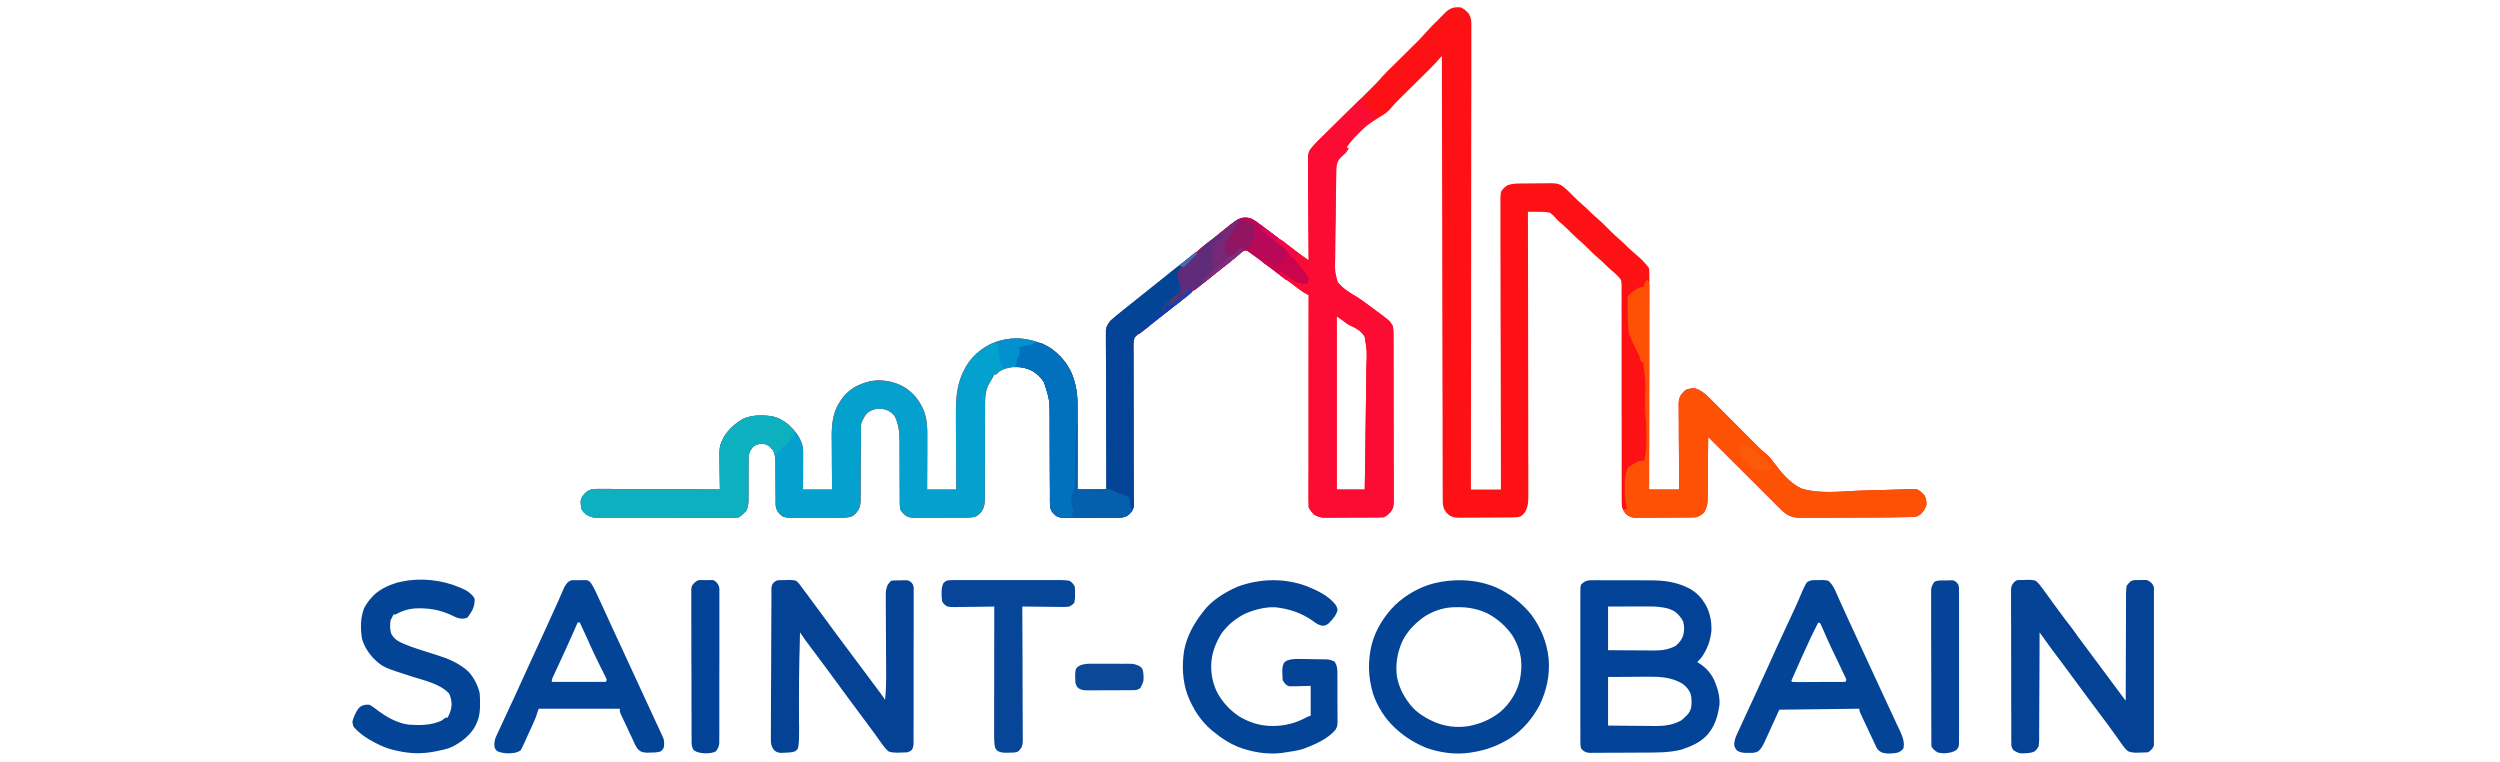 <svg xmlns="http://www.w3.org/2000/svg" xmlns:xlink="http://www.w3.org/1999/xlink" width="200" zoomAndPan="magnify" viewBox="0 0 150 45.75" height="61" preserveAspectRatio="xMidYMid meet" version="1.2"><defs><clipPath id="a1d68f9acd"><path d="M 34 0.445 L 116 0.445 L 116 32 L 34 32 Z M 34 0.445 "/></clipPath><clipPath id="4c42bcd92d"><path d="M 94 34 L 104 34 L 104 45.199 L 94 45.199 Z M 94 34 "/></clipPath><clipPath id="1d7c83c1bf"><path d="M 46 34 L 129.234 34 L 129.234 45.199 L 46 45.199 Z M 46 34 "/></clipPath><clipPath id="518a0e11a2"><path d="M 21.078 15 L 115 15 L 115 45.199 L 21.078 45.199 Z M 21.078 15 "/></clipPath><clipPath id="d558912de9"><path d="M 56 34 L 65 34 L 65 45.199 L 56 45.199 Z M 56 34 "/></clipPath><clipPath id="c70f79a984"><path d="M 41 34 L 44 34 L 44 45.199 L 41 45.199 Z M 41 34 "/></clipPath><clipPath id="493d222f9c"><path d="M 115 34 L 118 34 L 118 45.199 L 115 45.199 Z M 115 34 "/></clipPath></defs><g id="e76c78ebcf"><g clip-rule="nonzero" clip-path="url(#a1d68f9acd)"><path style=" stroke:none;fill-rule:nonzero;fill:#fd1114;fill-opacity:1;" d="M 87.652 0.445 C 87.863 0.551 87.992 0.656 88.141 0.84 C 88.273 1.078 88.285 1.266 88.281 1.527 L 88.281 1.672 C 88.285 1.836 88.281 1.996 88.281 2.16 C 88.281 2.277 88.281 2.395 88.281 2.512 C 88.281 2.832 88.281 3.156 88.281 3.477 C 88.281 3.824 88.281 4.172 88.281 4.52 C 88.281 5.121 88.281 5.723 88.277 6.324 C 88.277 7.195 88.277 8.066 88.273 8.934 C 88.273 10.348 88.273 11.758 88.27 13.172 C 88.27 14.543 88.266 15.914 88.266 17.285 L 88.266 18.688 C 88.266 19.551 88.262 20.418 88.262 21.281 L 88.262 21.402 C 88.262 24.059 88.258 26.715 88.254 29.371 L 90.055 29.371 L 90.055 28.695 C 90.047 26.383 90.043 24.07 90.043 21.758 L 90.043 21.598 C 90.039 20.73 90.039 19.867 90.035 19.004 C 90.035 18.117 90.031 17.234 90.031 16.348 C 90.031 15.801 90.031 15.254 90.027 14.707 C 90.027 14.332 90.027 13.957 90.027 13.582 C 90.027 13.363 90.027 13.148 90.027 12.934 C 90.023 12.699 90.027 12.465 90.027 12.23 L 90.023 12.02 C 90.023 11.848 90.031 11.684 90.055 11.516 C 90.172 11.32 90.262 11.238 90.449 11.113 C 90.738 11.012 91.004 11.012 91.305 11.008 L 91.492 11.008 C 91.625 11.008 91.758 11.004 91.887 11.004 C 92.09 11.004 92.289 11.004 92.488 11 C 92.617 11 92.746 10.996 92.875 10.996 L 93.055 10.992 C 93.289 10.996 93.473 11.004 93.68 11.117 C 93.801 11.203 93.914 11.297 94.02 11.395 L 94.195 11.559 L 94.352 11.719 C 94.574 11.949 94.809 12.164 95.051 12.371 C 95.164 12.469 95.27 12.57 95.371 12.676 C 95.508 12.812 95.648 12.941 95.797 13.066 C 96.078 13.305 96.336 13.566 96.594 13.828 C 96.816 14.051 97.043 14.258 97.281 14.461 C 97.426 14.586 97.562 14.727 97.699 14.863 C 97.809 14.969 97.922 15.07 98.039 15.168 C 98.367 15.449 98.707 15.738 98.945 16.098 C 98.957 16.273 98.961 16.445 98.961 16.621 L 98.961 16.789 C 98.961 16.969 98.961 17.152 98.961 17.336 L 98.961 17.73 C 98.961 18.086 98.961 18.441 98.957 18.797 C 98.957 19.168 98.957 19.539 98.957 19.91 C 98.957 20.535 98.957 21.156 98.957 21.781 C 98.953 22.426 98.953 23.066 98.953 23.707 L 98.953 24.426 C 98.953 26.074 98.949 27.723 98.945 29.371 L 100.75 29.371 L 100.746 28.871 C 100.742 28.332 100.738 27.789 100.738 27.246 C 100.734 26.918 100.734 26.59 100.73 26.262 C 100.727 25.941 100.727 25.625 100.727 25.309 C 100.727 25.188 100.727 25.066 100.723 24.945 C 100.723 24.777 100.723 24.605 100.723 24.438 L 100.719 24.285 C 100.719 24.035 100.738 23.91 100.863 23.688 C 101.066 23.445 101.066 23.445 101.23 23.359 C 101.41 23.312 101.527 23.289 101.711 23.301 C 102.055 23.418 102.312 23.625 102.562 23.879 L 102.664 23.98 C 102.777 24.09 102.887 24.203 102.996 24.312 C 103.277 24.594 103.559 24.875 103.84 25.156 C 104.164 25.484 104.488 25.809 104.812 26.133 C 104.926 26.246 105.039 26.359 105.152 26.473 L 105.465 26.785 C 105.629 26.949 105.797 27.102 105.98 27.246 C 106.172 27.406 106.309 27.586 106.453 27.785 C 106.898 28.383 107.395 28.98 108.078 29.309 C 109.125 29.633 110.332 29.496 111.414 29.445 C 111.973 29.418 112.531 29.41 113.094 29.398 C 113.391 29.391 113.688 29.379 113.984 29.367 L 114.391 29.352 C 114.449 29.348 114.512 29.344 114.574 29.34 C 114.738 29.336 114.883 29.34 115.047 29.371 C 115.215 29.465 115.344 29.578 115.469 29.727 C 115.562 29.902 115.586 30.062 115.59 30.262 C 115.52 30.516 115.438 30.648 115.254 30.836 C 115.145 30.926 115.062 30.973 114.922 31.004 C 114.777 31.02 114.633 31.023 114.484 31.023 L 114.316 31.027 C 114.141 31.031 113.965 31.035 113.785 31.035 L 113.438 31.043 C 113.066 31.047 112.695 31.051 112.324 31.051 L 112.125 31.051 C 111.773 31.051 111.422 31.055 111.074 31.055 C 110.711 31.055 110.352 31.055 109.992 31.059 C 109.715 31.059 109.434 31.062 109.156 31.062 C 109.023 31.062 108.891 31.062 108.758 31.062 C 108.57 31.062 108.387 31.062 108.199 31.062 L 108.035 31.066 C 107.734 31.062 107.5 31.027 107.234 30.879 C 107.012 30.727 106.824 30.539 106.637 30.352 L 106.5 30.215 C 106.352 30.066 106.207 29.922 106.059 29.773 L 105.75 29.465 C 105.48 29.195 105.211 28.926 104.941 28.656 C 104.664 28.383 104.387 28.105 104.113 27.832 C 103.57 27.293 103.031 26.754 102.492 26.215 L 102.488 26.367 C 102.488 26.844 102.48 27.324 102.477 27.801 C 102.473 28.047 102.473 28.289 102.469 28.535 C 102.469 28.773 102.465 29.008 102.465 29.246 C 102.461 29.336 102.461 29.426 102.461 29.516 C 102.461 29.645 102.457 29.77 102.457 29.898 L 102.453 30.117 C 102.426 30.359 102.363 30.52 102.25 30.738 C 102.09 30.891 101.98 30.965 101.77 31.035 C 101.645 31.043 101.52 31.047 101.398 31.047 L 101.164 31.047 C 101.078 31.051 100.996 31.051 100.91 31.051 L 100.781 31.051 C 100.559 31.051 100.332 31.055 100.109 31.055 C 99.875 31.055 99.645 31.055 99.414 31.059 C 99.234 31.059 99.055 31.062 98.879 31.062 C 98.793 31.062 98.707 31.062 98.621 31.062 C 98.5 31.062 98.383 31.062 98.262 31.062 L 98.055 31.066 C 97.863 31.035 97.863 31.035 97.672 30.938 C 97.48 30.777 97.418 30.672 97.324 30.441 C 97.301 30.254 97.301 30.07 97.301 29.883 L 97.301 29.715 C 97.301 29.527 97.301 29.34 97.301 29.152 C 97.301 29.02 97.301 28.887 97.301 28.754 C 97.301 28.465 97.301 28.176 97.301 27.887 C 97.301 27.434 97.301 26.977 97.301 26.523 C 97.301 25.883 97.297 25.246 97.297 24.605 L 97.297 24.484 C 97.297 23.828 97.297 23.172 97.297 22.516 C 97.297 21.84 97.297 21.168 97.297 20.492 C 97.293 20.039 97.293 19.586 97.297 19.133 C 97.297 18.852 97.297 18.57 97.293 18.289 C 97.293 18.16 97.293 18.027 97.297 17.898 C 97.297 17.719 97.297 17.539 97.293 17.363 L 97.297 17.207 C 97.293 17.07 97.289 16.945 97.266 16.812 C 97.133 16.609 96.98 16.465 96.797 16.312 C 96.633 16.176 96.48 16.039 96.332 15.891 C 96.195 15.75 96.047 15.613 95.898 15.488 C 95.691 15.312 95.5 15.129 95.312 14.938 C 95.09 14.715 94.863 14.504 94.621 14.301 C 94.422 14.125 94.234 13.93 94.047 13.742 C 93.887 13.586 93.719 13.438 93.543 13.293 C 93.418 13.18 93.418 13.18 93.34 13.082 C 93.234 12.957 93.133 12.859 93 12.766 C 92.77 12.707 92.547 12.707 92.312 12.711 L 92.125 12.707 C 91.977 12.703 91.828 12.703 91.676 12.707 L 91.676 12.816 C 91.684 15.336 91.684 17.852 91.688 20.367 C 91.688 21.219 91.688 22.07 91.691 22.922 C 91.691 23.797 91.695 24.668 91.695 25.543 C 91.695 26.082 91.695 26.621 91.695 27.16 C 91.699 27.531 91.699 27.898 91.699 28.27 C 91.699 28.484 91.699 28.695 91.699 28.91 C 91.699 29.141 91.699 29.371 91.699 29.602 L 91.699 29.809 C 91.699 30.164 91.672 30.422 91.496 30.738 C 91.375 30.879 91.375 30.879 91.258 30.977 C 91.062 31.039 90.914 31.043 90.711 31.047 L 90.48 31.047 C 90.398 31.051 90.316 31.051 90.234 31.051 L 90.105 31.051 C 89.887 31.051 89.664 31.055 89.441 31.055 C 89.215 31.055 88.988 31.055 88.762 31.059 C 88.586 31.059 88.41 31.062 88.234 31.062 C 88.148 31.062 88.066 31.062 87.98 31.062 C 87.246 31.07 87.246 31.07 86.973 30.926 C 86.805 30.793 86.719 30.695 86.629 30.5 C 86.555 30.273 86.562 30.047 86.562 29.812 L 86.562 29.676 C 86.562 29.52 86.562 29.367 86.562 29.211 L 86.559 28.879 C 86.559 28.574 86.559 28.266 86.559 27.961 C 86.559 27.629 86.559 27.301 86.555 26.969 C 86.555 26.398 86.555 25.828 86.555 25.254 C 86.551 24.43 86.551 23.602 86.547 22.773 C 86.547 21.434 86.543 20.094 86.539 18.75 C 86.535 17.004 86.535 15.258 86.531 13.512 C 86.523 10.129 86.516 6.746 86.512 3.363 L 86.402 3.48 L 86.113 3.801 C 85.891 4.043 85.656 4.273 85.418 4.504 L 85.266 4.656 C 85.109 4.812 84.949 4.969 84.789 5.125 C 84.582 5.332 84.371 5.539 84.16 5.746 L 84.02 5.887 C 83.809 6.09 83.609 6.297 83.426 6.523 C 83.219 6.762 82.98 6.906 82.711 7.066 C 81.832 7.605 80.988 8.293 80.469 9.191 C 79.859 10.387 79.984 11.984 80 13.297 C 80 13.422 80 13.547 80 13.672 C 80 14.156 80.008 14.641 80.027 15.125 C 80.031 15.273 80.035 15.426 80.039 15.574 C 80.051 16.039 80.062 16.504 80.262 16.93 C 80.562 17.297 80.953 17.543 81.359 17.785 C 81.633 17.949 81.883 18.141 82.137 18.328 C 82.23 18.398 82.324 18.465 82.418 18.535 C 83.363 19.227 83.363 19.227 83.566 19.551 C 83.598 19.715 83.609 19.84 83.605 20.004 L 83.605 20.141 C 83.609 20.289 83.609 20.438 83.609 20.586 C 83.609 20.695 83.609 20.801 83.609 20.91 C 83.613 21.199 83.613 21.492 83.609 21.781 C 83.609 22.023 83.613 22.266 83.613 22.512 C 83.613 23.082 83.613 23.656 83.613 24.23 C 83.613 24.82 83.613 25.41 83.617 26 C 83.617 26.508 83.617 27.016 83.617 27.523 C 83.617 27.828 83.617 28.129 83.621 28.434 C 83.621 28.719 83.621 29.004 83.621 29.289 C 83.621 29.391 83.621 29.496 83.621 29.602 C 83.629 30.387 83.629 30.387 83.473 30.668 C 83.34 30.828 83.215 30.941 83.027 31.035 C 82.906 31.043 82.785 31.043 82.664 31.047 L 82.188 31.047 L 81.93 31.051 C 81.75 31.051 81.574 31.051 81.395 31.051 C 81.164 31.051 80.938 31.051 80.707 31.055 C 80.531 31.055 80.355 31.055 80.18 31.055 C 80.098 31.055 80.012 31.055 79.926 31.059 C 79.809 31.059 79.691 31.059 79.574 31.059 L 79.371 31.059 C 79.152 31.031 79.008 30.969 78.82 30.855 C 78.699 30.723 78.602 30.602 78.52 30.441 C 78.516 30.273 78.512 30.109 78.512 29.941 L 78.512 29.785 C 78.512 29.609 78.512 29.434 78.512 29.258 L 78.512 28.883 C 78.512 28.539 78.512 28.199 78.516 27.855 C 78.516 27.5 78.516 27.145 78.516 26.785 C 78.516 26.109 78.516 25.434 78.516 24.758 C 78.516 23.992 78.516 23.223 78.516 22.453 C 78.52 20.871 78.52 19.285 78.52 17.703 L 78.406 17.648 C 78.277 17.586 78.168 17.512 78.051 17.426 L 77.918 17.328 L 77.773 17.223 L 77.621 17.109 C 77.246 16.832 76.875 16.555 76.504 16.273 C 76.297 16.113 76.086 15.957 75.875 15.801 L 75.719 15.684 C 75.57 15.57 75.422 15.461 75.273 15.352 L 75.137 15.246 L 75.012 15.156 L 74.902 15.074 L 74.797 15.027 C 74.672 15.035 74.672 15.035 74.555 15.086 C 74.434 15.18 74.316 15.273 74.203 15.375 C 74.133 15.438 74.062 15.496 73.992 15.555 L 73.883 15.648 C 73.715 15.793 73.539 15.926 73.363 16.059 C 73.059 16.297 72.754 16.539 72.453 16.781 C 72.121 17.051 71.785 17.316 71.449 17.574 C 71.18 17.785 70.914 17.996 70.648 18.211 C 70.352 18.453 70.051 18.691 69.75 18.926 C 69.32 19.258 68.898 19.598 68.477 19.938 C 68.367 20.027 68.367 20.027 68.211 20.125 L 68.066 20.266 C 68.023 20.457 68.023 20.457 68.031 20.68 L 68.027 20.805 C 68.027 20.945 68.031 21.086 68.031 21.227 C 68.031 21.324 68.031 21.426 68.031 21.527 C 68.031 21.742 68.031 21.957 68.031 22.172 C 68.031 22.516 68.031 22.855 68.031 23.199 C 68.031 23.863 68.031 24.527 68.031 25.191 C 68.035 26.035 68.035 26.879 68.031 27.723 C 68.031 28.062 68.031 28.402 68.035 28.742 C 68.035 28.953 68.035 29.164 68.035 29.375 C 68.035 29.473 68.035 29.57 68.035 29.668 C 68.035 29.801 68.035 29.938 68.035 30.07 L 68.035 30.297 C 68.008 30.5 68.008 30.5 67.895 30.699 C 67.766 30.855 67.766 30.855 67.594 30.969 C 67.391 31.043 67.234 31.059 67.02 31.059 L 66.789 31.062 L 66.289 31.062 C 66.109 31.062 65.934 31.062 65.754 31.062 C 65.527 31.062 65.301 31.062 65.074 31.066 C 64.902 31.066 64.727 31.066 64.551 31.066 C 64.469 31.066 64.383 31.066 64.301 31.066 C 63.664 31.07 63.664 31.07 63.434 30.992 C 63.297 30.91 63.203 30.801 63.102 30.68 C 62.98 30.418 62.996 30.176 62.996 29.891 L 62.996 29.703 C 62.996 29.57 62.996 29.438 62.996 29.305 C 62.996 29.094 62.996 28.883 62.992 28.668 C 62.992 28.219 62.992 27.77 62.988 27.32 C 62.988 26.801 62.988 26.281 62.984 25.762 C 62.984 25.555 62.984 25.348 62.984 25.141 C 62.984 24.012 62.984 24.012 62.648 22.945 C 62.445 22.625 62.191 22.398 61.863 22.207 C 61.504 22.039 61.156 22.016 60.762 22.027 C 60.469 22.059 60.211 22.137 59.957 22.289 C 59.895 22.348 59.836 22.406 59.777 22.465 L 59.656 22.465 L 59.605 22.57 C 59.516 22.746 59.41 22.914 59.309 23.086 C 59.109 23.508 59.098 23.918 59.102 24.375 L 59.102 24.57 C 59.102 24.707 59.102 24.848 59.102 24.984 C 59.102 25.207 59.102 25.426 59.098 25.645 C 59.098 26.273 59.098 26.898 59.098 27.523 C 59.098 27.906 59.098 28.289 59.094 28.672 C 59.094 28.82 59.094 28.965 59.094 29.109 C 59.094 29.316 59.094 29.52 59.094 29.723 L 59.094 29.906 C 59.09 30.188 59.066 30.402 58.926 30.648 C 58.816 30.797 58.738 30.867 58.578 30.977 C 58.379 31.043 58.219 31.059 58.008 31.059 L 57.777 31.062 L 57.277 31.062 C 57.098 31.062 56.922 31.062 56.742 31.062 C 56.516 31.062 56.289 31.062 56.062 31.066 C 55.891 31.066 55.715 31.066 55.539 31.066 C 55.457 31.066 55.371 31.066 55.289 31.066 C 54.645 31.07 54.645 31.07 54.422 30.988 C 54.246 30.879 54.113 30.738 54.008 30.559 C 53.992 30.406 53.984 30.254 53.984 30.102 L 53.984 29.961 C 53.984 29.859 53.984 29.762 53.984 29.66 C 53.984 29.5 53.984 29.344 53.98 29.184 C 53.98 28.848 53.98 28.508 53.977 28.172 C 53.977 27.781 53.977 27.391 53.973 27.004 C 53.973 26.848 53.973 26.691 53.973 26.535 C 53.973 25.957 53.934 25.469 53.668 24.941 C 53.516 24.773 53.387 24.68 53.18 24.59 C 52.949 24.52 52.746 24.508 52.508 24.547 C 52.324 24.602 52.176 24.668 52.027 24.785 C 51.859 24.988 51.75 25.195 51.664 25.441 C 51.66 25.598 51.656 25.754 51.656 25.91 L 51.656 26.051 C 51.656 26.156 51.656 26.258 51.656 26.363 C 51.656 26.527 51.652 26.691 51.652 26.852 C 51.648 27.32 51.648 27.785 51.645 28.25 C 51.645 28.535 51.645 28.816 51.641 29.102 C 51.641 29.211 51.641 29.32 51.641 29.43 C 51.641 29.578 51.641 29.73 51.637 29.883 L 51.637 30.02 C 51.633 30.246 51.605 30.41 51.492 30.613 C 51.375 30.785 51.277 30.902 51.082 30.996 C 50.758 31.09 50.414 31.07 50.074 31.066 L 49.82 31.066 C 49.645 31.07 49.469 31.066 49.289 31.066 C 49.062 31.066 48.836 31.066 48.613 31.066 C 48.438 31.07 48.262 31.07 48.086 31.066 C 48.004 31.066 47.922 31.066 47.836 31.07 C 47.203 31.07 47.203 31.07 46.973 30.992 C 46.828 30.902 46.738 30.797 46.641 30.66 C 46.551 30.484 46.535 30.375 46.535 30.176 L 46.535 29.781 L 46.531 29.57 C 46.531 29.344 46.531 29.121 46.527 28.898 C 46.527 28.602 46.527 28.309 46.523 28.016 L 46.523 27.809 C 46.52 27.535 46.516 27.328 46.414 27.07 C 46.297 26.898 46.195 26.801 46.02 26.691 C 45.816 26.625 45.816 26.625 45.598 26.633 C 45.371 26.684 45.371 26.684 45.176 26.809 C 45.027 27.004 44.949 27.145 44.914 27.387 C 44.906 27.578 44.906 27.766 44.91 27.957 L 44.906 28.172 C 44.906 28.391 44.906 28.613 44.906 28.836 C 44.906 29.133 44.906 29.426 44.906 29.719 L 44.906 29.922 C 44.906 30.203 44.898 30.395 44.773 30.648 C 44.633 30.801 44.508 30.922 44.336 31.035 C 44.164 31.066 44.164 31.066 43.969 31.066 L 43.496 31.066 C 43.41 31.066 43.324 31.066 43.238 31.066 C 43.004 31.066 42.77 31.066 42.535 31.066 C 42.289 31.066 42.043 31.066 41.797 31.066 C 41.387 31.066 40.973 31.066 40.559 31.062 C 40.082 31.062 39.605 31.062 39.129 31.062 C 38.672 31.062 38.215 31.062 37.754 31.062 C 37.559 31.062 37.363 31.062 37.168 31.062 C 36.938 31.062 36.711 31.062 36.48 31.059 C 36.395 31.059 36.312 31.059 36.227 31.059 C 36.113 31.062 35.996 31.059 35.883 31.059 L 35.688 31.059 C 35.473 31.031 35.328 30.965 35.145 30.855 C 35.004 30.73 35.004 30.73 34.902 30.559 C 34.855 30.379 34.836 30.211 34.844 30.023 C 34.918 29.785 35.008 29.68 35.195 29.512 C 35.336 29.414 35.438 29.371 35.605 29.344 C 35.805 29.332 36.004 29.332 36.203 29.336 L 36.434 29.336 C 36.641 29.336 36.848 29.336 37.051 29.34 C 37.27 29.34 37.484 29.34 37.699 29.34 C 38.109 29.344 38.52 29.344 38.926 29.348 C 39.391 29.352 39.859 29.352 40.324 29.355 C 41.281 29.359 42.238 29.363 43.195 29.371 L 43.191 29.156 C 43.188 28.895 43.184 28.629 43.18 28.367 C 43.18 28.254 43.18 28.141 43.176 28.027 C 43.152 26.773 43.152 26.773 43.434 26.215 C 43.727 25.75 44.121 25.395 44.602 25.121 C 45.117 24.895 45.707 24.906 46.258 24.965 C 46.648 25.043 46.977 25.207 47.285 25.457 C 47.664 25.801 47.953 26.145 48.121 26.633 C 48.172 26.801 48.188 26.949 48.188 27.125 L 48.188 27.605 C 48.188 27.781 48.184 27.957 48.184 28.133 C 48.184 28.254 48.184 28.375 48.184 28.492 C 48.184 28.785 48.184 29.078 48.18 29.371 L 49.922 29.371 L 49.918 28.539 C 49.914 28.363 49.914 28.188 49.914 28.012 C 49.914 27.734 49.91 27.457 49.91 27.18 C 49.906 26.953 49.906 26.73 49.906 26.504 C 49.906 26.422 49.906 26.336 49.902 26.25 C 49.898 25.562 49.949 24.883 50.293 24.266 C 50.547 23.828 50.828 23.504 51.262 23.238 C 51.75 22.973 52.215 22.824 52.77 22.82 C 53.359 22.844 53.855 22.977 54.355 23.289 C 54.84 23.633 55.137 24.008 55.391 24.547 C 55.574 24.992 55.637 25.422 55.637 25.902 L 55.637 26.645 C 55.637 26.871 55.637 27.098 55.637 27.324 C 55.633 27.594 55.633 27.867 55.633 28.137 C 55.633 28.547 55.633 28.957 55.629 29.371 L 57.371 29.371 L 57.371 28.859 C 57.367 28.297 57.363 27.738 57.363 27.18 C 57.363 26.84 57.359 26.5 57.359 26.16 C 57.355 25.832 57.355 25.504 57.355 25.176 C 57.355 25.051 57.355 24.926 57.355 24.801 C 57.348 23.773 57.43 22.91 57.953 21.996 C 58.32 21.398 58.738 21.02 59.355 20.68 C 59.938 20.398 60.523 20.293 61.172 20.305 C 61.844 20.359 62.508 20.555 63.082 20.918 C 63.602 21.301 64 21.773 64.281 22.348 C 64.574 23.039 64.652 23.719 64.648 24.465 L 64.648 24.625 C 64.648 24.801 64.648 24.977 64.648 25.148 L 64.648 25.516 C 64.648 25.836 64.648 26.152 64.645 26.473 C 64.645 26.801 64.645 27.125 64.645 27.453 C 64.645 28.09 64.645 28.73 64.641 29.371 L 66.383 29.371 L 66.383 29 C 66.379 27.859 66.375 26.715 66.371 25.57 C 66.371 24.98 66.367 24.395 66.367 23.805 C 66.363 23.293 66.363 22.781 66.363 22.27 C 66.363 21.996 66.359 21.727 66.359 21.453 C 66.359 21.199 66.355 20.945 66.355 20.688 C 66.355 20.594 66.355 20.5 66.355 20.406 C 66.355 20.277 66.355 20.152 66.355 20.023 L 66.355 19.805 C 66.391 19.566 66.477 19.441 66.625 19.25 C 66.742 19.141 66.867 19.035 66.992 18.934 L 67.098 18.848 C 67.199 18.762 67.305 18.68 67.406 18.598 L 67.559 18.477 C 67.652 18.402 67.746 18.328 67.84 18.254 C 68.055 18.082 68.273 17.906 68.488 17.734 C 68.793 17.488 69.102 17.242 69.406 17 C 69.574 16.867 69.742 16.73 69.91 16.598 C 70.289 16.289 70.668 15.988 71.055 15.691 C 71.32 15.48 71.586 15.27 71.852 15.055 C 72.184 14.785 72.52 14.52 72.859 14.258 C 73.043 14.117 73.227 13.973 73.41 13.824 L 73.527 13.727 C 73.605 13.664 73.68 13.605 73.754 13.543 C 74 13.344 74.25 13.156 74.555 13.062 C 74.75 13.043 74.91 13.062 75.098 13.121 C 75.277 13.215 75.43 13.328 75.59 13.453 C 75.66 13.504 75.66 13.504 75.73 13.555 C 75.879 13.668 76.027 13.781 76.176 13.895 C 76.336 14.016 76.492 14.133 76.652 14.254 C 76.75 14.328 76.852 14.402 76.949 14.48 C 77.297 14.742 77.648 15 78 15.25 C 78.051 15.285 78.102 15.32 78.152 15.359 L 78.52 15.621 L 78.52 15.523 C 78.512 14.719 78.504 13.914 78.5 13.109 C 78.5 12.719 78.496 12.332 78.492 11.941 C 78.488 11.566 78.488 11.191 78.484 10.816 C 78.484 10.672 78.484 10.527 78.48 10.387 C 78.48 10.184 78.48 9.984 78.48 9.785 L 78.477 9.605 C 78.477 9.383 78.484 9.203 78.59 9 C 78.68 8.879 78.773 8.77 78.879 8.66 L 78.973 8.559 C 79.066 8.461 79.16 8.367 79.258 8.273 L 79.363 8.168 C 79.48 8.051 79.598 7.938 79.715 7.82 C 79.797 7.742 79.879 7.66 79.961 7.578 C 80.176 7.367 80.391 7.156 80.609 6.941 C 80.953 6.605 81.297 6.266 81.641 5.926 C 81.758 5.809 81.879 5.691 82 5.574 C 82.32 5.258 82.637 4.941 82.93 4.602 C 83.121 4.383 83.332 4.184 83.539 3.98 L 83.684 3.84 C 83.887 3.641 84.09 3.441 84.289 3.242 C 84.438 3.094 84.586 2.949 84.734 2.801 L 84.871 2.668 C 85.117 2.43 85.352 2.18 85.574 1.922 C 85.805 1.66 86.059 1.414 86.309 1.168 L 86.477 0.996 L 86.789 0.684 C 87.059 0.457 87.301 0.41 87.652 0.445 M 80.203 19.016 L 80.203 29.371 L 81.883 29.371 C 81.906 28.188 81.926 27.004 81.934 25.82 C 81.938 25.273 81.945 24.723 81.957 24.176 C 81.965 23.695 81.973 23.215 81.977 22.738 C 81.977 22.484 81.98 22.23 81.984 21.977 C 82.023 21.082 82.023 21.082 81.883 20.203 C 81.734 19.957 81.547 19.805 81.293 19.664 C 81.211 19.621 81.129 19.582 81.043 19.547 C 80.855 19.457 80.703 19.336 80.535 19.207 C 80.445 19.141 80.355 19.078 80.262 19.016 Z M 80.203 19.016 "/></g><path style=" stroke:none;fill-rule:nonzero;fill:#04a1ce;fill-opacity:1;" d="M 71.73 15.145 L 71.852 15.203 L 71.25 15.801 L 71.09 15.969 L 70.949 16.098 L 70.832 16.098 C 70.77 16.461 70.754 16.805 70.832 17.168 L 70.949 17.348 C 70.742 17.594 70.52 17.832 70.289 18.062 C 70.227 18.141 70.168 18.219 70.109 18.301 C 70.461 18.078 70.777 17.816 71.098 17.551 L 71.223 17.449 L 71.336 17.355 L 71.43 17.289 L 71.551 17.289 C 71.535 17.395 71.535 17.395 71.492 17.527 C 71.402 17.617 71.402 17.617 71.293 17.707 L 71.164 17.809 L 70.891 18.027 C 70.75 18.141 70.609 18.25 70.469 18.359 L 70.355 18.449 C 70.219 18.555 70.082 18.664 69.945 18.77 C 69.633 19.008 69.324 19.258 69.02 19.504 L 68.906 19.594 L 68.801 19.684 C 68.668 19.789 68.668 19.789 68.516 19.875 C 68.332 19.992 68.203 20.098 68.066 20.266 C 67.98 20.594 67.988 20.914 67.996 21.25 C 67.996 21.352 67.996 21.453 67.996 21.555 C 67.996 21.77 67.996 21.984 68 22.199 C 68.004 22.539 68.004 22.879 68.004 23.223 C 68.004 23.758 68.008 24.297 68.012 24.836 C 68.016 25.801 68.02 26.766 68.02 27.73 C 68.02 28.07 68.023 28.41 68.027 28.746 C 68.027 28.957 68.027 29.168 68.027 29.379 C 68.031 29.477 68.031 29.574 68.031 29.672 C 68.035 29.805 68.035 29.938 68.035 30.07 L 68.035 30.297 C 68.008 30.5 68.008 30.5 67.895 30.699 C 67.766 30.855 67.766 30.855 67.594 30.969 C 67.391 31.043 67.234 31.059 67.02 31.059 L 66.789 31.062 L 66.289 31.062 C 66.109 31.062 65.934 31.062 65.754 31.062 C 65.527 31.062 65.301 31.062 65.074 31.066 C 64.902 31.066 64.727 31.066 64.551 31.066 C 64.469 31.066 64.383 31.066 64.301 31.066 C 63.664 31.07 63.664 31.07 63.434 30.992 C 63.297 30.91 63.203 30.801 63.102 30.68 C 62.98 30.418 62.996 30.176 62.996 29.891 L 62.996 29.703 C 62.996 29.57 62.996 29.438 62.996 29.305 C 62.996 29.094 62.996 28.883 62.992 28.668 C 62.992 28.219 62.992 27.77 62.988 27.32 C 62.988 26.801 62.988 26.281 62.984 25.762 C 62.984 25.555 62.984 25.348 62.984 25.141 C 62.984 24.012 62.984 24.012 62.648 22.945 C 62.445 22.625 62.191 22.398 61.863 22.207 C 61.504 22.039 61.156 22.016 60.762 22.027 C 60.469 22.059 60.211 22.137 59.957 22.289 C 59.895 22.348 59.836 22.406 59.777 22.465 L 59.656 22.465 L 59.605 22.57 C 59.516 22.746 59.41 22.914 59.309 23.086 C 59.109 23.508 59.098 23.918 59.102 24.375 L 59.102 24.57 C 59.102 24.707 59.102 24.848 59.102 24.984 C 59.102 25.207 59.102 25.426 59.098 25.645 C 59.098 26.273 59.098 26.898 59.098 27.523 C 59.098 27.906 59.098 28.289 59.094 28.672 C 59.094 28.82 59.094 28.965 59.094 29.109 C 59.094 29.316 59.094 29.52 59.094 29.723 L 59.094 29.906 C 59.09 30.188 59.066 30.402 58.926 30.648 C 58.816 30.797 58.738 30.867 58.578 30.977 C 58.379 31.043 58.219 31.059 58.008 31.059 C 57.891 31.062 57.891 31.062 57.777 31.062 L 57.277 31.062 C 57.098 31.062 56.922 31.062 56.742 31.062 C 56.516 31.062 56.289 31.062 56.062 31.066 C 55.891 31.066 55.715 31.066 55.539 31.066 C 55.457 31.066 55.371 31.066 55.289 31.066 C 54.645 31.07 54.645 31.07 54.422 30.988 C 54.246 30.879 54.113 30.738 54.008 30.559 C 53.992 30.406 53.984 30.254 53.984 30.102 L 53.984 29.961 C 53.984 29.859 53.984 29.762 53.984 29.66 C 53.984 29.5 53.984 29.344 53.98 29.184 C 53.98 28.848 53.98 28.508 53.977 28.172 C 53.977 27.781 53.977 27.391 53.973 27.004 C 53.973 26.848 53.973 26.691 53.973 26.535 C 53.973 25.957 53.934 25.469 53.668 24.941 C 53.516 24.773 53.387 24.68 53.18 24.59 C 52.949 24.52 52.746 24.508 52.508 24.547 C 52.324 24.602 52.176 24.668 52.027 24.785 C 51.859 24.988 51.75 25.195 51.664 25.441 C 51.66 25.598 51.656 25.754 51.656 25.91 L 51.656 26.051 C 51.656 26.156 51.656 26.258 51.656 26.363 C 51.656 26.527 51.652 26.691 51.652 26.852 C 51.648 27.32 51.648 27.785 51.645 28.25 C 51.645 28.535 51.645 28.816 51.641 29.102 C 51.641 29.211 51.641 29.32 51.641 29.43 C 51.641 29.578 51.641 29.73 51.637 29.883 L 51.637 30.02 C 51.633 30.246 51.605 30.41 51.492 30.613 C 51.375 30.785 51.277 30.902 51.082 30.996 C 50.758 31.09 50.414 31.07 50.074 31.066 L 49.82 31.066 C 49.645 31.07 49.469 31.066 49.289 31.066 C 49.062 31.066 48.836 31.066 48.613 31.066 C 48.438 31.07 48.262 31.07 48.086 31.066 C 48.004 31.066 47.922 31.066 47.836 31.07 C 47.203 31.07 47.203 31.07 46.973 30.992 C 46.828 30.902 46.738 30.797 46.641 30.66 C 46.551 30.484 46.535 30.375 46.535 30.176 L 46.535 29.781 L 46.531 29.57 C 46.531 29.344 46.531 29.121 46.527 28.898 C 46.527 28.602 46.527 28.309 46.523 28.016 L 46.523 27.809 C 46.52 27.535 46.516 27.328 46.414 27.07 C 46.297 26.898 46.195 26.801 46.02 26.691 C 45.816 26.625 45.816 26.625 45.598 26.633 C 45.371 26.684 45.371 26.684 45.176 26.809 C 45.027 27.004 44.949 27.145 44.914 27.387 C 44.906 27.578 44.906 27.766 44.91 27.957 L 44.906 28.172 C 44.906 28.391 44.906 28.613 44.906 28.836 C 44.906 29.133 44.906 29.426 44.906 29.719 L 44.906 29.922 C 44.906 30.203 44.898 30.395 44.773 30.648 C 44.633 30.801 44.508 30.922 44.336 31.035 C 44.164 31.066 44.164 31.066 43.969 31.066 L 43.496 31.066 C 43.41 31.066 43.324 31.066 43.238 31.066 C 43.004 31.066 42.77 31.066 42.535 31.066 C 42.289 31.066 42.043 31.066 41.797 31.066 C 41.387 31.066 40.973 31.066 40.559 31.062 C 40.082 31.062 39.605 31.062 39.129 31.062 C 38.672 31.062 38.215 31.062 37.754 31.062 C 37.559 31.062 37.363 31.062 37.168 31.062 C 36.938 31.062 36.711 31.062 36.48 31.059 C 36.395 31.059 36.312 31.059 36.227 31.059 C 36.113 31.062 35.996 31.059 35.883 31.059 L 35.688 31.059 C 35.473 31.031 35.328 30.965 35.145 30.855 C 35.004 30.73 35.004 30.73 34.902 30.559 C 34.855 30.379 34.836 30.211 34.844 30.023 C 34.918 29.785 35.008 29.68 35.195 29.512 C 35.336 29.414 35.438 29.371 35.605 29.344 C 35.805 29.332 36.004 29.332 36.203 29.336 L 36.434 29.336 C 36.641 29.336 36.848 29.336 37.051 29.34 C 37.27 29.34 37.484 29.34 37.699 29.34 C 38.109 29.344 38.52 29.344 38.926 29.348 C 39.391 29.352 39.859 29.352 40.324 29.355 C 41.281 29.359 42.238 29.363 43.195 29.371 L 43.191 29.156 C 43.188 28.895 43.184 28.629 43.18 28.367 C 43.18 28.254 43.18 28.141 43.176 28.027 C 43.152 26.773 43.152 26.773 43.434 26.215 C 43.727 25.75 44.121 25.395 44.602 25.121 C 45.117 24.895 45.707 24.906 46.258 24.965 C 46.648 25.043 46.977 25.207 47.285 25.457 C 47.664 25.801 47.953 26.145 48.121 26.633 C 48.172 26.801 48.188 26.949 48.188 27.125 L 48.188 27.605 C 48.188 27.781 48.184 27.957 48.184 28.133 C 48.184 28.254 48.184 28.375 48.184 28.492 C 48.184 28.785 48.184 29.078 48.18 29.371 L 49.922 29.371 L 49.918 28.539 C 49.914 28.363 49.914 28.188 49.914 28.012 C 49.914 27.734 49.91 27.457 49.91 27.18 C 49.906 26.953 49.906 26.73 49.906 26.504 C 49.906 26.422 49.906 26.336 49.902 26.25 C 49.898 25.562 49.949 24.883 50.293 24.266 C 50.547 23.828 50.828 23.504 51.262 23.238 C 51.75 22.973 52.215 22.824 52.77 22.82 C 53.359 22.844 53.855 22.977 54.355 23.289 C 54.84 23.633 55.137 24.008 55.391 24.547 C 55.574 24.992 55.637 25.422 55.637 25.902 L 55.637 26.645 C 55.637 26.871 55.637 27.098 55.637 27.324 C 55.633 27.594 55.633 27.867 55.633 28.137 C 55.633 28.547 55.633 28.957 55.629 29.371 L 57.371 29.371 L 57.371 28.859 C 57.367 28.297 57.363 27.738 57.363 27.18 C 57.363 26.84 57.359 26.5 57.359 26.16 C 57.355 25.832 57.355 25.504 57.355 25.176 C 57.355 25.051 57.355 24.926 57.355 24.801 C 57.348 23.773 57.43 22.91 57.953 21.996 C 58.32 21.398 58.738 21.02 59.355 20.68 C 59.938 20.398 60.523 20.293 61.172 20.305 C 61.844 20.359 62.508 20.555 63.082 20.918 C 63.602 21.301 64 21.773 64.281 22.348 C 64.574 23.039 64.652 23.719 64.648 24.465 L 64.648 24.625 C 64.648 24.801 64.648 24.977 64.648 25.148 L 64.648 25.516 C 64.648 25.836 64.648 26.152 64.645 26.473 C 64.645 26.801 64.645 27.125 64.645 27.453 C 64.645 28.09 64.645 28.73 64.641 29.371 L 66.383 29.371 L 66.383 29 C 66.379 27.859 66.375 26.715 66.371 25.57 C 66.371 24.98 66.367 24.395 66.367 23.805 C 66.363 23.293 66.363 22.781 66.363 22.27 C 66.363 21.996 66.359 21.727 66.359 21.453 C 66.359 21.199 66.355 20.945 66.355 20.688 C 66.355 20.594 66.355 20.5 66.355 20.406 C 66.355 20.277 66.355 20.152 66.355 20.023 L 66.355 19.805 C 66.391 19.566 66.477 19.441 66.625 19.25 C 66.742 19.141 66.867 19.035 66.992 18.934 L 67.098 18.848 C 67.199 18.762 67.305 18.68 67.406 18.598 L 67.559 18.477 C 67.652 18.402 67.746 18.328 67.84 18.254 C 68.055 18.082 68.273 17.906 68.488 17.734 C 68.793 17.488 69.102 17.242 69.406 17 C 69.574 16.867 69.742 16.73 69.91 16.598 C 70.301 16.281 70.691 15.969 71.09 15.664 C 71.305 15.492 71.52 15.32 71.73 15.145 "/><path style=" stroke:none;fill-rule:nonzero;fill:#fc0c33;fill-opacity:1;" d="M 81.645 5.922 L 81.703 6.16 L 81.824 6.039 L 82.004 6.098 L 81.883 6.398 L 82.547 6.754 L 82.547 6.934 C 82.445 7.055 82.336 7.176 82.227 7.289 L 82.129 7.395 C 81.914 7.617 81.695 7.836 81.473 8.051 C 81.223 8.297 81 8.547 80.805 8.836 L 80.922 8.895 C 80.832 9.113 80.707 9.223 80.531 9.371 C 80.375 9.523 80.277 9.625 80.211 9.832 C 80.188 10.016 80.18 10.195 80.18 10.383 L 80.176 10.594 C 80.168 10.82 80.168 11.047 80.164 11.277 C 80.164 11.395 80.16 11.516 80.16 11.637 C 80.156 12.012 80.152 12.387 80.152 12.762 C 80.152 13.145 80.145 13.527 80.133 13.914 C 80.125 14.246 80.121 14.578 80.121 14.91 C 80.121 15.105 80.117 15.305 80.113 15.5 C 80.086 16.23 80.086 16.23 80.262 16.93 C 80.555 17.309 80.949 17.551 81.359 17.785 C 81.633 17.945 81.883 18.141 82.137 18.328 C 82.23 18.398 82.324 18.465 82.418 18.535 C 83.363 19.227 83.363 19.227 83.566 19.551 C 83.598 19.715 83.609 19.84 83.605 20.004 L 83.605 20.141 C 83.609 20.289 83.609 20.438 83.609 20.586 C 83.609 20.695 83.609 20.801 83.609 20.91 C 83.613 21.199 83.613 21.492 83.609 21.781 C 83.609 22.023 83.613 22.266 83.613 22.512 C 83.613 23.082 83.613 23.656 83.613 24.23 C 83.613 24.82 83.613 25.41 83.617 26 C 83.617 26.508 83.617 27.016 83.617 27.523 C 83.617 27.828 83.617 28.129 83.621 28.434 C 83.621 28.719 83.621 29.004 83.621 29.289 C 83.621 29.391 83.621 29.496 83.621 29.602 C 83.629 30.387 83.629 30.387 83.473 30.668 C 83.34 30.828 83.215 30.941 83.027 31.035 C 82.906 31.043 82.785 31.043 82.664 31.047 L 82.188 31.047 L 81.93 31.051 C 81.75 31.051 81.574 31.051 81.395 31.051 C 81.164 31.051 80.938 31.051 80.707 31.055 C 80.531 31.055 80.355 31.055 80.18 31.055 C 80.098 31.055 80.012 31.055 79.926 31.059 C 79.809 31.059 79.691 31.059 79.574 31.059 L 79.371 31.059 C 79.152 31.031 79.008 30.969 78.82 30.855 C 78.699 30.723 78.602 30.602 78.52 30.441 C 78.516 30.273 78.512 30.109 78.512 29.941 L 78.512 29.785 C 78.512 29.609 78.512 29.434 78.512 29.258 L 78.512 28.883 C 78.512 28.539 78.512 28.199 78.516 27.855 C 78.516 27.5 78.516 27.145 78.516 26.785 C 78.516 26.109 78.516 25.434 78.516 24.758 C 78.516 23.992 78.516 23.223 78.516 22.453 C 78.52 20.871 78.52 19.285 78.52 17.703 L 78.406 17.648 C 78.277 17.586 78.168 17.512 78.051 17.426 L 77.918 17.328 L 77.773 17.223 L 77.621 17.109 C 77.246 16.832 76.875 16.555 76.504 16.273 C 76.297 16.113 76.086 15.957 75.875 15.801 L 75.719 15.684 C 75.57 15.57 75.422 15.461 75.273 15.352 L 75.137 15.246 L 75.012 15.156 L 74.902 15.074 L 74.797 15.027 C 74.672 15.035 74.672 15.035 74.555 15.086 C 74.434 15.18 74.316 15.273 74.203 15.375 C 74.133 15.438 74.062 15.496 73.992 15.555 L 73.883 15.648 C 73.715 15.793 73.539 15.926 73.363 16.059 C 72.965 16.367 72.574 16.684 72.184 17 L 72.074 17.086 C 71.98 17.16 71.891 17.234 71.801 17.309 L 71.672 17.406 L 71.551 17.406 L 71.551 17.289 L 71.387 17.418 C 70.98 17.73 70.574 18.047 70.168 18.359 L 70.051 18.238 C 70.117 18.16 70.184 18.082 70.254 18.004 L 70.367 17.867 L 70.469 17.766 L 70.59 17.766 L 70.641 17.66 C 70.711 17.523 70.793 17.41 70.891 17.289 L 70.77 17.168 C 70.746 17.039 70.746 17.039 70.734 16.883 L 70.719 16.73 L 70.711 16.574 C 70.707 16.523 70.703 16.473 70.699 16.422 C 70.711 16.277 70.711 16.277 70.785 16.156 L 70.891 16.047 L 71.008 15.922 C 71.164 15.77 71.328 15.629 71.496 15.488 C 71.609 15.387 71.703 15.277 71.801 15.16 C 72.043 14.875 72.34 14.656 72.641 14.434 C 72.844 14.273 73.047 14.113 73.246 13.949 C 74.199 13.172 74.199 13.172 74.516 13.082 C 74.66 13.059 74.77 13.043 74.914 13.062 C 75.242 13.195 75.512 13.402 75.789 13.609 L 75.941 13.719 C 76.367 14.035 76.793 14.355 77.215 14.676 C 77.512 14.902 77.812 15.125 78.121 15.34 L 78.238 15.422 C 78.332 15.488 78.426 15.555 78.52 15.621 L 78.52 15.523 C 78.512 14.719 78.504 13.914 78.5 13.109 C 78.5 12.719 78.496 12.332 78.492 11.941 C 78.488 11.566 78.488 11.191 78.484 10.816 C 78.484 10.672 78.484 10.527 78.48 10.387 C 78.48 10.184 78.48 9.984 78.48 9.785 L 78.477 9.605 C 78.477 9.379 78.484 9.203 78.594 9 C 78.684 8.879 78.777 8.77 78.879 8.66 L 79.027 8.496 L 79.176 8.352 L 79.344 8.188 L 79.52 8.012 L 79.703 7.832 C 79.863 7.672 80.027 7.516 80.188 7.355 C 80.352 7.195 80.516 7.031 80.68 6.871 C 81 6.555 81.324 6.238 81.645 5.922 M 80.203 19.016 L 80.203 29.371 L 81.883 29.371 C 81.906 28.188 81.926 27.004 81.934 25.82 C 81.938 25.273 81.945 24.723 81.957 24.176 C 81.965 23.695 81.973 23.215 81.977 22.738 C 81.977 22.484 81.98 22.23 81.984 21.977 C 82.023 21.082 82.023 21.082 81.883 20.203 C 81.734 19.957 81.547 19.805 81.293 19.664 C 81.211 19.621 81.129 19.582 81.043 19.547 C 80.855 19.457 80.703 19.336 80.535 19.207 C 80.445 19.141 80.355 19.078 80.262 19.016 Z M 80.203 19.016 "/><g clip-rule="nonzero" clip-path="url(#4c42bcd92d)"><path style=" stroke:none;fill-rule:nonzero;fill:#034397;fill-opacity:1;" d="M 95.371 34.816 C 95.453 34.812 95.535 34.812 95.617 34.816 L 95.754 34.812 C 95.902 34.812 96.051 34.812 96.199 34.816 C 96.305 34.816 96.406 34.816 96.512 34.816 C 96.73 34.816 96.949 34.816 97.164 34.816 C 97.441 34.82 97.719 34.82 97.996 34.816 C 98.211 34.816 98.426 34.816 98.645 34.82 C 98.746 34.82 98.848 34.82 98.949 34.82 C 99.836 34.816 100.609 34.91 101.406 35.332 C 101.836 35.586 102.082 35.859 102.34 36.285 C 102.602 36.766 102.695 37.27 102.688 37.809 C 102.637 38.406 102.449 38.922 102.113 39.418 C 102.023 39.531 101.934 39.629 101.832 39.727 L 101.984 39.816 C 102.348 40.062 102.598 40.328 102.805 40.715 C 103.031 41.188 103.195 41.723 103.172 42.25 C 103.09 42.867 102.941 43.449 102.551 43.949 L 102.453 44.074 C 102.059 44.527 101.473 44.781 100.91 44.969 C 100.18 45.164 99.426 45.152 98.676 45.156 L 98.523 45.156 C 98.266 45.156 98.004 45.156 97.742 45.16 C 97.477 45.16 97.207 45.16 96.938 45.164 C 96.73 45.164 96.523 45.164 96.316 45.164 C 96.215 45.168 96.117 45.168 96.02 45.168 C 95.879 45.168 95.742 45.168 95.605 45.168 L 95.367 45.172 C 95.16 45.141 95.16 45.141 95 45.047 L 94.859 44.902 C 94.824 44.723 94.824 44.723 94.824 44.504 L 94.82 44.383 C 94.82 44.246 94.82 44.113 94.824 43.977 C 94.82 43.883 94.82 43.785 94.82 43.688 C 94.82 43.426 94.82 43.164 94.82 42.902 C 94.82 42.629 94.82 42.355 94.82 42.082 C 94.82 41.621 94.82 41.164 94.82 40.703 C 94.824 40.172 94.824 39.641 94.82 39.105 C 94.82 38.652 94.82 38.195 94.82 37.738 C 94.82 37.465 94.82 37.191 94.82 36.918 C 94.82 36.664 94.82 36.406 94.82 36.148 C 94.82 36.055 94.82 35.961 94.82 35.867 C 94.82 35.738 94.82 35.609 94.824 35.484 L 94.824 35.266 L 94.859 35.082 C 95.035 34.906 95.121 34.852 95.371 34.816 M 96.484 36.391 L 96.484 39.012 C 96.941 39.016 97.402 39.02 97.863 39.02 C 98.02 39.023 98.176 39.023 98.332 39.023 C 98.555 39.027 98.781 39.027 99.008 39.027 L 99.215 39.031 C 99.695 39.031 100.125 38.98 100.547 38.746 C 100.762 38.559 100.898 38.395 100.992 38.125 C 101.062 37.836 101.07 37.574 100.988 37.285 C 100.863 37.047 100.711 36.863 100.492 36.695 C 100.113 36.461 99.684 36.422 99.246 36.391 C 99.027 36.387 98.805 36.387 98.582 36.387 L 98.398 36.387 C 98.211 36.387 98.02 36.387 97.828 36.387 C 97.695 36.391 97.566 36.391 97.438 36.391 C 97.117 36.391 96.801 36.391 96.484 36.391 M 96.484 40.617 L 96.484 43.535 C 96.922 43.539 97.363 43.543 97.805 43.547 C 98.012 43.547 98.215 43.551 98.422 43.551 C 98.656 43.555 98.895 43.555 99.129 43.559 L 99.348 43.562 C 99.875 43.562 100.398 43.492 100.863 43.23 C 100.965 43.16 100.965 43.16 101.09 43.031 C 101.137 42.988 101.184 42.945 101.234 42.898 C 101.355 42.754 101.418 42.645 101.469 42.461 C 101.504 42.176 101.512 41.887 101.43 41.605 C 101.32 41.375 101.184 41.195 100.973 41.039 C 100.496 40.742 99.984 40.641 99.422 40.609 C 99.234 40.605 99.043 40.605 98.855 40.605 L 98.648 40.605 C 98.43 40.605 98.215 40.609 98 40.609 C 97.852 40.609 97.707 40.613 97.559 40.613 C 97.199 40.613 96.84 40.617 96.484 40.617 "/></g><path style=" stroke:none;fill-rule:nonzero;fill:#fd5106;fill-opacity:1;" d="M 98.828 16.754 C 98.945 16.93 98.945 16.93 98.961 17.148 C 98.961 17.238 98.961 17.332 98.961 17.426 L 98.961 17.578 C 98.961 17.75 98.961 17.922 98.961 18.094 L 98.961 18.461 C 98.961 18.793 98.961 19.129 98.957 19.461 C 98.957 19.809 98.957 20.156 98.957 20.504 C 98.957 21.164 98.957 21.824 98.957 22.484 C 98.953 23.234 98.953 23.984 98.953 24.734 C 98.953 26.281 98.949 27.824 98.945 29.371 L 100.75 29.371 L 100.746 28.871 C 100.742 28.332 100.738 27.789 100.738 27.246 C 100.734 26.918 100.734 26.59 100.73 26.262 C 100.727 25.941 100.727 25.625 100.727 25.309 C 100.727 25.188 100.727 25.066 100.723 24.945 C 100.723 24.777 100.723 24.605 100.723 24.438 L 100.719 24.285 C 100.719 24.035 100.738 23.91 100.863 23.688 C 101.066 23.445 101.066 23.445 101.23 23.359 C 101.41 23.312 101.527 23.289 101.711 23.301 C 102.059 23.418 102.312 23.625 102.562 23.879 L 102.664 23.98 C 102.777 24.09 102.887 24.203 102.996 24.312 C 103.277 24.594 103.559 24.875 103.84 25.156 C 104.164 25.484 104.488 25.809 104.812 26.133 C 104.926 26.246 105.039 26.359 105.152 26.473 C 105.258 26.574 105.359 26.68 105.465 26.785 C 105.629 26.949 105.797 27.102 105.98 27.246 C 106.172 27.406 106.309 27.586 106.453 27.785 C 106.898 28.383 107.395 28.98 108.078 29.309 C 109.125 29.633 110.332 29.496 111.414 29.445 C 111.973 29.418 112.531 29.41 113.094 29.398 C 113.391 29.391 113.688 29.379 113.984 29.367 L 114.391 29.352 C 114.449 29.348 114.512 29.344 114.574 29.34 C 114.738 29.336 114.883 29.34 115.047 29.371 C 115.215 29.465 115.344 29.578 115.469 29.727 C 115.562 29.902 115.586 30.062 115.59 30.262 C 115.52 30.516 115.438 30.648 115.254 30.836 C 115.145 30.926 115.062 30.973 114.922 31.004 C 114.777 31.02 114.633 31.023 114.484 31.023 L 114.316 31.027 C 114.141 31.031 113.965 31.035 113.785 31.035 L 113.438 31.043 C 113.066 31.047 112.695 31.051 112.324 31.051 L 112.125 31.051 C 111.773 31.051 111.422 31.055 111.074 31.055 C 110.711 31.055 110.352 31.055 109.992 31.059 C 109.715 31.059 109.434 31.062 109.156 31.062 C 109.023 31.062 108.891 31.062 108.758 31.062 C 108.57 31.062 108.387 31.062 108.199 31.062 L 108.035 31.066 C 107.734 31.062 107.5 31.027 107.234 30.879 C 107.012 30.727 106.824 30.539 106.637 30.352 L 106.5 30.215 C 106.352 30.066 106.207 29.922 106.059 29.773 L 105.75 29.465 C 105.48 29.195 105.211 28.926 104.941 28.656 C 104.664 28.383 104.387 28.105 104.113 27.832 C 103.57 27.293 103.031 26.754 102.492 26.215 L 102.488 26.367 C 102.488 26.844 102.48 27.324 102.477 27.801 C 102.473 28.047 102.473 28.289 102.469 28.535 C 102.469 28.773 102.465 29.008 102.465 29.246 C 102.461 29.336 102.461 29.426 102.461 29.516 C 102.461 29.645 102.457 29.77 102.457 29.898 L 102.453 30.117 C 102.426 30.359 102.363 30.52 102.25 30.738 C 102.09 30.891 101.98 30.965 101.77 31.035 C 101.645 31.043 101.52 31.047 101.398 31.047 L 101.164 31.047 C 101.078 31.051 100.996 31.051 100.91 31.051 L 100.781 31.051 C 100.559 31.051 100.332 31.055 100.109 31.055 C 99.875 31.055 99.645 31.055 99.414 31.059 C 99.234 31.059 99.055 31.062 98.879 31.062 C 98.793 31.062 98.707 31.062 98.621 31.062 C 98.5 31.062 98.383 31.062 98.262 31.062 L 98.055 31.066 C 97.82 31.027 97.691 30.941 97.504 30.797 C 97.422 30.664 97.422 30.664 97.383 30.559 L 97.625 30.559 L 97.566 30.336 C 97.492 30.004 97.484 29.684 97.484 29.344 L 97.484 29.168 C 97.484 28.785 97.512 28.406 97.684 28.059 C 97.832 27.934 97.992 27.84 98.164 27.75 L 98.285 27.688 C 98.406 27.645 98.406 27.645 98.645 27.645 C 98.777 27.168 98.781 26.715 98.777 26.223 L 98.777 25.988 C 98.777 25.656 98.77 25.328 98.734 24.996 C 98.695 24.617 98.703 24.242 98.707 23.863 C 98.734 22.801 98.734 22.801 98.586 21.75 L 98.465 21.691 C 98.426 21.574 98.383 21.453 98.348 21.336 C 98.277 21.195 98.207 21.055 98.137 20.918 C 98.004 20.664 97.895 20.418 97.805 20.145 L 97.746 20.086 C 97.672 19.672 97.668 19.258 97.668 18.836 C 97.668 18.75 97.664 18.66 97.664 18.574 C 97.66 18.445 97.66 18.316 97.66 18.188 L 97.656 17.961 L 97.684 17.766 C 97.824 17.594 97.98 17.477 98.168 17.363 L 98.293 17.285 C 98.406 17.227 98.406 17.227 98.586 17.227 Z M 98.828 16.754 "/><g clip-rule="nonzero" clip-path="url(#1d7c83c1bf)"><path style=" stroke:none;fill-rule:nonzero;fill:#034295;fill-opacity:1;" d="M 121.066 34.805 C 121.219 34.797 121.371 34.797 121.523 34.797 L 121.684 34.789 C 121.848 34.789 121.98 34.797 122.137 34.844 C 122.312 34.98 122.43 35.141 122.559 35.32 L 122.648 35.441 C 122.742 35.566 122.832 35.691 122.922 35.816 L 123.125 36.102 L 123.23 36.246 C 123.402 36.484 123.578 36.719 123.754 36.953 L 123.859 37.098 L 124.074 37.379 C 124.25 37.617 124.426 37.852 124.598 38.09 L 124.809 38.371 L 127.543 42.047 L 127.543 41.938 C 127.543 41.078 127.547 40.219 127.551 39.359 C 127.555 38.945 127.555 38.531 127.555 38.113 C 127.555 37.715 127.559 37.312 127.559 36.91 C 127.562 36.758 127.562 36.605 127.559 36.453 C 127.559 36.238 127.562 36.023 127.562 35.809 L 127.562 35.617 C 127.566 35.453 127.57 35.305 127.602 35.141 C 127.75 34.953 127.75 34.953 127.902 34.844 C 128.074 34.789 128.238 34.801 128.414 34.805 L 128.551 34.801 L 128.801 34.801 C 128.926 34.844 128.926 34.844 129.082 34.969 C 129.16 35.066 129.16 35.066 129.227 35.203 C 129.273 35.508 129.266 35.809 129.262 36.117 C 129.266 36.211 129.266 36.305 129.266 36.398 C 129.266 36.652 129.266 36.91 129.266 37.164 C 129.262 37.43 129.262 37.695 129.266 37.965 C 129.266 38.41 129.262 38.859 129.262 39.305 C 129.258 39.824 129.258 40.34 129.262 40.859 C 129.262 41.355 129.262 41.855 129.262 42.352 C 129.258 42.566 129.258 42.777 129.262 42.988 C 129.262 43.238 129.262 43.488 129.258 43.738 C 129.258 43.828 129.258 43.922 129.258 44.012 C 129.258 44.137 129.258 44.262 129.258 44.387 L 129.258 44.598 C 129.227 44.785 129.227 44.785 129.109 44.953 C 128.984 45.082 128.984 45.082 128.863 45.141 C 128.699 45.148 128.531 45.156 128.367 45.156 C 128.297 45.156 128.297 45.156 128.227 45.16 C 128.02 45.16 127.871 45.152 127.68 45.074 C 127.512 44.934 127.395 44.777 127.273 44.602 C 127.219 44.527 127.168 44.449 127.113 44.375 L 127.031 44.254 C 126.879 44.039 126.727 43.828 126.57 43.617 L 126.473 43.48 C 126.184 43.086 125.891 42.699 125.598 42.312 C 125.316 41.941 125.043 41.57 124.77 41.195 C 124.535 40.875 124.301 40.555 124.062 40.234 L 123.957 40.094 C 123.812 39.902 123.672 39.707 123.527 39.516 C 123.449 39.414 123.375 39.312 123.301 39.215 C 123.23 39.121 123.16 39.027 123.09 38.934 C 122.914 38.695 122.742 38.461 122.574 38.219 L 122.461 38.062 L 122.375 37.941 L 122.375 38.047 C 122.375 38.898 122.371 39.75 122.367 40.602 C 122.363 41.012 122.359 41.426 122.359 41.836 C 122.359 42.234 122.355 42.633 122.355 43.031 C 122.355 43.18 122.352 43.332 122.352 43.484 C 122.352 43.699 122.352 43.91 122.348 44.121 L 122.352 44.312 C 122.348 44.473 122.344 44.625 122.316 44.785 C 122.203 44.969 122.203 44.969 122.078 45.082 C 121.824 45.207 121.516 45.199 121.234 45.199 C 121.062 45.164 120.969 45.113 120.816 45.023 C 120.695 44.844 120.695 44.844 120.68 44.672 L 120.68 44.457 L 120.676 44.336 C 120.676 44.203 120.676 44.07 120.676 43.938 C 120.676 43.844 120.676 43.746 120.676 43.652 C 120.676 43.395 120.676 43.137 120.676 42.875 C 120.676 42.66 120.676 42.445 120.672 42.23 C 120.672 41.719 120.672 41.211 120.672 40.703 C 120.672 40.176 120.672 39.652 120.668 39.125 C 120.668 38.676 120.668 38.223 120.668 37.773 C 120.668 37.504 120.668 37.234 120.664 36.965 C 120.664 36.711 120.664 36.457 120.664 36.203 C 120.664 36.113 120.664 36.02 120.664 35.926 C 120.664 35.801 120.664 35.672 120.664 35.547 L 120.664 35.328 C 120.695 35.141 120.695 35.141 120.809 34.973 C 120.934 34.844 120.934 34.844 121.066 34.805 M 46.691 34.812 C 46.844 34.805 47 34.805 47.152 34.805 L 47.312 34.797 C 47.473 34.797 47.605 34.805 47.762 34.844 C 47.918 34.961 48.012 35.102 48.121 35.262 C 48.184 35.344 48.246 35.426 48.312 35.512 C 48.379 35.602 48.445 35.691 48.512 35.781 L 48.734 36.086 C 48.773 36.137 48.809 36.188 48.848 36.238 C 48.992 36.434 49.137 36.629 49.281 36.82 C 49.59 37.234 49.898 37.652 50.199 38.07 C 50.473 38.445 50.75 38.816 51.031 39.184 C 51.367 39.629 51.703 40.078 52.035 40.527 C 52.152 40.684 52.266 40.84 52.383 40.996 L 52.5 41.152 L 52.719 41.449 L 52.82 41.582 L 52.91 41.703 C 52.977 41.797 53.043 41.891 53.105 41.988 C 53.176 41.34 53.172 40.699 53.168 40.051 C 53.168 39.859 53.168 39.664 53.164 39.473 C 53.164 38.922 53.16 38.371 53.156 37.824 C 53.156 37.484 53.152 37.148 53.152 36.812 C 53.152 36.684 53.152 36.555 53.148 36.426 C 53.148 36.246 53.148 36.07 53.148 35.891 L 53.145 35.73 C 53.148 35.496 53.16 35.336 53.25 35.113 C 53.348 34.965 53.348 34.965 53.469 34.844 C 53.645 34.816 53.824 34.824 54 34.824 L 54.148 34.816 L 54.426 34.816 C 54.551 34.844 54.551 34.844 54.676 34.941 C 54.789 35.082 54.789 35.082 54.82 35.266 L 54.82 35.602 C 54.82 35.734 54.82 35.867 54.82 36.004 C 54.82 36.098 54.82 36.195 54.82 36.289 C 54.82 36.551 54.82 36.809 54.82 37.07 C 54.82 37.344 54.82 37.613 54.82 37.887 C 54.82 38.344 54.82 38.801 54.816 39.258 C 54.816 39.785 54.816 40.316 54.816 40.844 C 54.816 41.352 54.816 41.859 54.816 42.367 C 54.816 42.586 54.816 42.801 54.816 43.02 C 54.816 43.273 54.816 43.527 54.812 43.781 C 54.812 43.875 54.812 43.969 54.812 44.062 C 54.816 44.191 54.812 44.316 54.812 44.445 L 54.812 44.664 C 54.789 44.844 54.789 44.844 54.711 44.984 C 54.609 45.082 54.609 45.082 54.43 45.141 C 54.27 45.148 54.113 45.156 53.957 45.156 C 53.891 45.156 53.891 45.156 53.828 45.16 C 53.641 45.16 53.484 45.148 53.309 45.082 C 53.102 44.91 52.965 44.703 52.812 44.488 L 52.602 44.195 L 52.496 44.043 C 52.324 43.801 52.145 43.566 51.969 43.328 L 51.758 43.047 L 51.547 42.762 C 51.098 42.164 50.656 41.562 50.219 40.961 C 49.805 40.395 49.387 39.836 48.969 39.273 L 48.734 38.965 C 48.664 38.867 48.59 38.77 48.52 38.672 L 48.418 38.539 L 48.332 38.422 C 48.219 38.266 48.109 38.102 48 37.941 C 47.988 38.352 47.98 38.762 47.973 39.172 L 47.965 39.363 C 47.949 40.191 47.938 41.016 47.938 41.844 L 47.938 41.969 C 47.938 42.414 47.941 42.859 47.941 43.305 L 47.945 43.535 C 47.945 43.676 47.945 43.82 47.945 43.961 C 47.945 44.281 47.945 44.59 47.879 44.902 C 47.797 45.016 47.797 45.016 47.699 45.082 C 47.484 45.152 47.305 45.156 47.078 45.164 L 46.84 45.172 C 46.617 45.141 46.617 45.141 46.445 45.008 C 46.312 44.836 46.289 44.758 46.258 44.547 C 46.254 44.414 46.25 44.285 46.25 44.152 L 46.254 44.035 C 46.254 43.906 46.254 43.777 46.254 43.648 L 46.254 43.367 C 46.254 43.117 46.254 42.863 46.258 42.613 L 46.258 42.141 C 46.262 41.648 46.262 41.156 46.266 40.664 C 46.27 40.094 46.27 39.527 46.273 38.957 C 46.273 38.52 46.273 38.078 46.277 37.641 C 46.277 37.375 46.281 37.113 46.281 36.852 C 46.281 36.605 46.281 36.359 46.285 36.113 C 46.285 36.02 46.285 35.93 46.285 35.84 C 46.285 35.715 46.285 35.594 46.285 35.469 L 46.289 35.258 C 46.32 35.082 46.32 35.082 46.434 34.941 C 46.559 34.844 46.559 34.844 46.691 34.812 "/></g><g clip-rule="nonzero" clip-path="url(#518a0e11a2)"><path style=" stroke:none;fill-rule:nonzero;fill:#044497;fill-opacity:1;" d="M 71.73 15.145 L 71.852 15.203 L 71.25 15.801 L 71.09 15.969 L 70.949 16.098 L 70.832 16.098 C 70.77 16.461 70.754 16.805 70.832 17.168 L 70.949 17.348 C 70.742 17.594 70.52 17.832 70.289 18.062 C 70.227 18.141 70.168 18.219 70.109 18.301 C 70.461 18.078 70.777 17.816 71.098 17.551 L 71.223 17.449 L 71.336 17.355 L 71.43 17.289 L 71.551 17.289 C 71.535 17.395 71.535 17.395 71.492 17.527 C 71.402 17.617 71.402 17.617 71.293 17.707 L 71.164 17.809 L 70.891 18.027 C 70.75 18.141 70.609 18.25 70.469 18.359 L 70.355 18.449 C 70.219 18.555 70.082 18.664 69.945 18.77 C 69.633 19.008 69.324 19.258 69.02 19.504 L 68.906 19.594 C 68.871 19.625 68.836 19.656 68.801 19.684 C 68.668 19.789 68.668 19.789 68.516 19.875 C 68.332 19.992 68.203 20.098 68.066 20.266 C 67.98 20.594 67.988 20.914 67.996 21.25 C 67.996 21.352 67.996 21.453 67.996 21.555 C 67.996 21.77 67.996 21.984 68 22.199 C 68.004 22.539 68.004 22.879 68.004 23.223 C 68.004 23.758 68.008 24.297 68.012 24.836 C 68.016 25.801 68.02 26.766 68.02 27.73 C 68.02 28.07 68.023 28.41 68.027 28.746 C 68.027 28.957 68.027 29.168 68.027 29.379 C 68.031 29.477 68.031 29.574 68.031 29.672 C 68.035 29.805 68.035 29.938 68.035 30.07 L 68.035 30.297 C 68.008 30.5 68.008 30.5 67.895 30.699 C 67.766 30.855 67.766 30.855 67.594 30.969 C 67.391 31.043 67.234 31.059 67.02 31.059 C 66.902 31.062 66.902 31.062 66.789 31.062 L 66.289 31.062 C 66.109 31.062 65.934 31.062 65.754 31.062 C 65.527 31.062 65.301 31.062 65.074 31.066 C 64.902 31.066 64.727 31.066 64.551 31.066 C 64.469 31.066 64.383 31.066 64.301 31.066 C 63.664 31.07 63.664 31.07 63.434 30.992 C 63.297 30.91 63.203 30.801 63.102 30.68 C 62.98 30.418 62.996 30.176 62.996 29.891 L 62.996 29.703 C 62.996 29.57 62.996 29.438 62.996 29.305 C 62.996 29.094 62.996 28.883 62.992 28.668 C 62.992 28.219 62.992 27.77 62.988 27.32 C 62.988 26.801 62.988 26.281 62.984 25.762 C 62.984 25.555 62.984 25.348 62.984 25.141 C 62.984 24.012 62.984 24.012 62.648 22.945 C 62.477 22.672 62.266 22.465 62 22.289 C 61.648 22.105 61.312 22.02 60.918 21.988 C 60.926 21.902 60.934 21.816 60.941 21.73 C 60.945 21.68 60.949 21.633 60.953 21.582 L 60.977 21.453 L 61.098 21.336 L 61.09 21.102 C 61.086 20.973 61.086 20.973 61.098 20.859 C 61.191 20.742 61.191 20.742 61.34 20.68 C 61.527 20.645 61.527 20.645 61.758 20.621 L 61.895 20.59 C 62.129 20.547 62.305 20.543 62.535 20.617 C 63.121 20.883 63.59 21.285 63.965 21.805 C 64.395 22.441 64.586 23.133 64.641 23.895 C 64.648 24.086 64.648 24.273 64.648 24.465 L 64.648 24.625 C 64.648 24.801 64.648 24.977 64.648 25.148 L 64.648 25.516 C 64.648 25.836 64.648 26.152 64.645 26.473 C 64.645 26.801 64.645 27.125 64.645 27.453 C 64.645 28.09 64.645 28.73 64.641 29.371 L 66.383 29.371 L 66.383 29 C 66.379 27.859 66.375 26.715 66.371 25.57 C 66.371 24.98 66.367 24.395 66.367 23.805 C 66.363 23.293 66.363 22.781 66.363 22.27 C 66.363 21.996 66.359 21.727 66.359 21.453 C 66.359 21.199 66.355 20.945 66.355 20.688 C 66.355 20.594 66.355 20.5 66.355 20.406 C 66.355 20.277 66.355 20.152 66.355 20.023 L 66.355 19.805 C 66.391 19.566 66.477 19.441 66.625 19.25 C 66.742 19.141 66.867 19.035 66.992 18.934 L 67.098 18.848 C 67.199 18.762 67.305 18.68 67.406 18.598 L 67.559 18.477 C 67.652 18.402 67.746 18.328 67.84 18.254 C 68.055 18.082 68.273 17.906 68.488 17.734 C 68.793 17.488 69.102 17.242 69.406 17 C 69.574 16.867 69.742 16.73 69.91 16.598 C 70.301 16.281 70.691 15.969 71.09 15.664 C 71.305 15.492 71.52 15.32 71.73 15.145 M 89.723 35.227 C 90.582 35.602 91.32 36.18 91.902 36.91 C 92.477 37.711 92.824 38.57 92.922 39.547 C 92.996 40.508 92.801 41.418 92.387 42.289 C 91.965 43.086 91.383 43.793 90.617 44.289 C 89.895 44.738 89.16 45.016 88.312 45.141 L 88.172 45.164 C 87.316 45.293 86.355 45.156 85.547 44.859 C 84.898 44.582 84.332 44.246 83.809 43.773 L 83.676 43.652 C 83.09 43.105 82.637 42.379 82.383 41.621 C 82.082 40.613 82.062 39.672 82.305 38.652 C 82.551 37.762 83.035 36.98 83.688 36.32 C 84.336 35.699 85.156 35.23 86.031 35 C 87.242 34.703 88.562 34.75 89.723 35.227 M 85.477 36.988 C 84.91 37.387 84.445 37.859 84.137 38.48 C 83.836 39.172 83.73 39.812 83.809 40.559 C 83.914 41.156 84.16 41.68 84.527 42.164 L 84.613 42.281 C 85 42.773 85.578 43.113 86.148 43.355 C 86.77 43.594 87.414 43.672 88.074 43.574 C 88.801 43.441 89.438 43.176 90.016 42.715 C 90.328 42.445 90.566 42.164 90.777 41.809 L 90.863 41.664 C 91.184 41.078 91.285 40.488 91.281 39.828 C 91.262 39.219 91.07 38.68 90.762 38.156 C 90.367 37.57 89.852 37.125 89.227 36.793 C 88.52 36.465 87.848 36.398 87.078 36.441 C 86.492 36.488 85.969 36.68 85.477 36.988 M 78.418 35.176 C 79.047 35.43 79.699 35.738 80.129 36.277 C 80.203 36.391 80.203 36.391 80.258 36.594 C 80.172 36.926 79.961 37.156 79.723 37.402 C 79.543 37.523 79.543 37.523 79.375 37.547 C 79.117 37.516 78.957 37.395 78.754 37.242 C 78.059 36.762 77.355 36.531 76.512 36.434 C 75.895 36.41 75.223 36.59 74.664 36.84 C 74.121 37.125 73.656 37.508 73.293 38 C 72.93 38.594 72.695 39.199 72.672 39.898 C 72.664 40.523 72.777 41.051 73.062 41.605 C 73.387 42.172 73.824 42.641 74.375 43 C 75.016 43.367 75.602 43.551 76.344 43.559 C 77.062 43.555 77.707 43.406 78.344 43.062 C 78.461 43 78.461 43 78.641 42.938 L 78.641 41.152 C 78.195 41.164 78.195 41.164 77.754 41.176 L 77.586 41.176 L 77.414 41.18 C 77.258 41.152 77.258 41.152 77.121 41.039 C 77.02 40.914 77.02 40.914 76.957 40.797 C 76.949 40.66 76.945 40.527 76.941 40.391 L 76.938 40.172 C 76.957 39.965 76.957 39.965 77.023 39.797 C 77.137 39.664 77.137 39.664 77.32 39.598 C 77.582 39.531 77.836 39.531 78.102 39.539 L 78.254 39.539 C 78.363 39.543 78.469 39.543 78.574 39.547 C 78.738 39.551 78.902 39.551 79.062 39.555 C 79.168 39.555 79.27 39.559 79.375 39.559 L 79.52 39.559 C 79.746 39.566 79.883 39.594 80.082 39.707 C 80.211 39.922 80.227 40.027 80.242 40.273 C 80.246 40.43 80.246 40.582 80.246 40.738 C 80.246 40.82 80.246 40.902 80.246 40.984 C 80.246 41.16 80.246 41.332 80.246 41.504 C 80.242 41.727 80.246 41.945 80.246 42.168 C 80.25 42.34 80.25 42.508 80.25 42.68 C 80.25 42.762 80.25 42.844 80.25 42.922 C 80.258 43.555 80.258 43.555 80.125 43.793 C 79.664 44.34 78.887 44.672 78.227 44.922 C 77.871 45.039 77.504 45.09 77.137 45.141 L 76.918 45.176 C 76.035 45.289 75.09 45.125 74.262 44.805 C 73.746 44.582 73.305 44.309 72.871 43.949 L 72.727 43.836 C 72.039 43.262 71.566 42.516 71.25 41.688 C 70.941 40.84 70.914 39.914 71.047 39.027 C 71.207 38.188 71.625 37.418 72.152 36.75 L 72.23 36.645 C 72.73 36.004 73.512 35.523 74.254 35.203 C 75.586 34.703 77.086 34.672 78.418 35.176 M 108.82 34.809 C 108.922 34.809 109.023 34.809 109.125 34.809 L 109.281 34.801 C 109.43 34.801 109.555 34.809 109.699 34.844 C 109.969 35.078 110.09 35.367 110.23 35.688 C 110.277 35.797 110.324 35.902 110.371 36.008 L 110.453 36.191 C 110.609 36.543 110.773 36.895 110.934 37.246 C 111.02 37.426 111.102 37.605 111.184 37.785 L 111.375 38.199 C 111.5 38.465 111.621 38.73 111.742 38.996 L 111.98 39.508 L 112.039 39.637 C 112.289 40.18 112.539 40.723 112.793 41.266 C 112.965 41.633 113.137 42.004 113.305 42.371 C 113.422 42.621 113.539 42.871 113.656 43.121 C 113.707 43.234 113.762 43.348 113.812 43.461 C 113.875 43.594 113.938 43.727 114 43.859 C 114.125 44.133 114.223 44.367 114.234 44.668 L 114.207 44.902 C 114.078 45.051 114.078 45.051 113.906 45.141 C 113.738 45.188 113.738 45.188 113.547 45.199 L 113.43 45.211 C 113.219 45.219 113.086 45.207 112.883 45.137 C 112.703 45.023 112.703 45.023 112.586 44.848 C 112.551 44.773 112.516 44.699 112.484 44.625 L 112.426 44.5 C 112.383 44.41 112.34 44.32 112.297 44.227 C 112.215 44.051 112.129 43.871 112.047 43.695 C 111.926 43.441 111.809 43.188 111.691 42.934 L 111.617 42.77 C 111.562 42.641 111.562 42.641 111.562 42.523 L 106.758 42.582 C 106.414 43.336 106.414 43.336 106.07 44.09 C 106.027 44.184 105.984 44.277 105.941 44.371 L 105.875 44.52 C 105.773 44.734 105.691 44.887 105.523 45.055 C 105.375 45.141 105.375 45.141 105.145 45.172 C 105.062 45.172 104.977 45.172 104.895 45.172 L 104.766 45.172 C 104.559 45.172 104.422 45.145 104.238 45.047 C 104.113 44.902 104.113 44.902 104.051 44.711 C 104.055 44.422 104.133 44.23 104.254 43.973 L 104.328 43.812 C 104.414 43.621 104.504 43.43 104.594 43.238 L 104.703 42.996 C 104.875 42.633 105.043 42.27 105.211 41.902 C 105.508 41.266 105.801 40.621 106.09 39.977 C 106.465 39.137 106.852 38.301 107.242 37.465 C 107.555 36.805 107.863 36.141 108.141 35.465 C 108.223 35.277 108.305 35.105 108.418 34.934 C 108.57 34.84 108.648 34.824 108.82 34.809 M 109.098 37.344 C 108.75 38.02 108.43 38.707 108.121 39.402 L 107.992 39.688 C 107.816 40.078 107.645 40.465 107.477 40.855 L 107.539 40.914 C 107.637 40.922 107.738 40.922 107.836 40.922 L 108.453 40.922 C 108.68 40.922 108.906 40.918 109.133 40.918 C 109.285 40.918 109.441 40.918 109.594 40.918 C 109.969 40.918 110.344 40.918 110.723 40.914 L 110.781 40.797 C 110.75 40.691 110.75 40.691 110.691 40.574 L 110.625 40.434 L 110.551 40.285 L 110.48 40.129 C 110.398 39.961 110.32 39.793 110.242 39.629 C 110.164 39.465 110.086 39.301 110.008 39.141 C 109.957 39.031 109.906 38.926 109.855 38.82 C 109.68 38.445 109.508 38.066 109.348 37.684 C 109.309 37.59 109.266 37.496 109.219 37.402 Z M 34.312 34.812 C 34.457 34.812 34.605 34.809 34.754 34.812 L 34.91 34.809 L 35.195 34.809 C 35.324 34.844 35.324 34.844 35.445 34.969 C 35.586 35.172 35.688 35.379 35.789 35.602 L 35.852 35.738 C 35.922 35.887 35.988 36.035 36.059 36.184 L 36.203 36.496 C 36.301 36.715 36.402 36.93 36.5 37.145 C 36.656 37.488 36.816 37.828 36.973 38.172 L 37.102 38.445 C 37.551 39.414 38 40.383 38.445 41.355 C 38.66 41.82 38.875 42.285 39.09 42.75 L 39.215 43.02 C 39.309 43.223 39.402 43.426 39.496 43.625 C 39.555 43.75 39.609 43.875 39.668 44 L 39.734 44.141 L 39.789 44.258 C 39.867 44.465 39.855 44.629 39.832 44.844 C 39.75 44.988 39.75 44.988 39.648 45.082 C 39.434 45.152 39.254 45.152 39.027 45.156 L 38.789 45.16 C 38.57 45.141 38.57 45.141 38.418 45.07 C 38.234 44.938 38.176 44.82 38.078 44.617 L 37.98 44.406 L 37.879 44.188 L 37.777 43.977 C 37.68 43.77 37.582 43.562 37.488 43.355 L 37.395 43.164 L 37.312 42.988 L 37.238 42.832 C 37.188 42.699 37.188 42.699 37.188 42.523 L 32.32 42.523 L 32.141 43.059 C 32.074 43.219 32.004 43.379 31.934 43.535 L 31.875 43.664 C 31.832 43.754 31.793 43.844 31.75 43.93 C 31.691 44.066 31.629 44.203 31.566 44.34 L 31.449 44.602 L 31.391 44.723 C 31.344 44.824 31.293 44.922 31.238 45.023 C 31.012 45.172 30.844 45.18 30.574 45.199 C 30.32 45.203 30.094 45.176 29.855 45.082 C 29.734 44.98 29.734 44.98 29.676 44.844 C 29.645 44.621 29.66 44.477 29.734 44.266 C 29.82 44.062 29.914 43.867 30.008 43.668 C 30.043 43.594 30.078 43.516 30.113 43.441 C 30.188 43.277 30.262 43.117 30.34 42.953 C 30.461 42.699 30.578 42.441 30.695 42.184 L 30.758 42.055 L 30.879 41.793 C 30.938 41.66 31 41.527 31.062 41.391 C 31.312 40.848 31.562 40.301 31.809 39.754 C 32.137 39.031 32.469 38.309 32.805 37.586 C 33 37.16 33.195 36.73 33.387 36.301 L 33.496 36.062 C 33.562 35.91 33.629 35.762 33.691 35.613 L 33.781 35.41 L 33.859 35.234 C 33.973 35.031 34.074 34.871 34.312 34.812 M 34.664 37.344 L 34.617 37.449 C 34.336 38.09 34.051 38.73 33.758 39.363 L 33.695 39.5 C 33.594 39.719 33.492 39.941 33.387 40.164 L 33.277 40.406 L 33.223 40.523 C 33.129 40.711 33.129 40.711 33.102 40.914 L 36.348 40.914 L 36.406 40.797 C 36.355 40.656 36.355 40.656 36.273 40.5 L 36.184 40.316 L 36.082 40.121 C 36.016 39.984 35.949 39.848 35.883 39.711 L 35.781 39.504 C 35.645 39.23 35.52 38.949 35.391 38.668 L 35.328 38.523 L 35.203 38.246 C 35.066 37.945 34.926 37.645 34.785 37.344 Z M 27.996 35.441 C 28.188 35.574 28.367 35.703 28.477 35.918 C 28.488 36.172 28.445 36.387 28.336 36.617 C 28.246 36.766 28.16 36.91 28.055 37.047 C 27.934 37.105 27.934 37.105 27.738 37.121 C 27.5 37.105 27.371 37.055 27.156 36.941 C 26.395 36.578 25.656 36.453 24.812 36.512 C 24.402 36.555 24.09 36.676 23.73 36.867 L 23.609 36.867 L 23.555 36.98 L 23.43 37.227 C 23.402 37.488 23.391 37.75 23.465 38.004 C 23.562 38.199 23.688 38.328 23.863 38.449 C 24.387 38.738 24.98 38.91 25.547 39.094 C 25.625 39.117 25.707 39.145 25.785 39.168 C 25.941 39.219 26.098 39.27 26.254 39.316 C 26.938 39.535 27.59 39.812 28.117 40.309 C 28.445 40.676 28.66 41.098 28.777 41.57 C 28.801 41.785 28.805 42 28.801 42.219 L 28.801 42.395 C 28.789 42.902 28.695 43.266 28.438 43.703 C 28.109 44.191 27.688 44.516 27.168 44.789 C 26.91 44.914 26.652 44.977 26.371 45.031 L 26.234 45.062 C 25.504 45.219 24.836 45.238 24.098 45.102 L 23.922 45.066 C 23.488 44.984 23.102 44.867 22.707 44.664 L 22.539 44.582 C 22.047 44.332 21.562 44.016 21.207 43.594 C 21.164 43.453 21.164 43.453 21.145 43.297 C 21.219 43.008 21.348 42.73 21.523 42.488 C 21.688 42.344 21.688 42.344 21.914 42.289 C 22.043 42.277 22.043 42.277 22.168 42.285 C 22.324 42.367 22.434 42.441 22.566 42.551 C 23.137 42.988 23.785 43.379 24.512 43.477 C 25.195 43.527 25.859 43.527 26.492 43.238 C 26.574 43.176 26.652 43.117 26.734 43.059 L 26.855 43.059 C 26.996 42.805 27.09 42.551 27.098 42.258 C 27.082 42.02 27.047 41.832 26.949 41.613 C 26.395 41.027 25.52 40.848 24.773 40.609 C 22.98 40.039 22.98 40.039 22.395 39.488 C 22.086 39.145 21.828 38.742 21.715 38.297 C 21.625 37.691 21.621 37.062 21.848 36.488 C 21.98 36.227 22.145 36.012 22.348 35.797 L 22.438 35.699 C 22.812 35.344 23.324 35.113 23.812 34.961 C 24.004 34.914 24.195 34.875 24.391 34.844 L 24.547 34.82 C 25.711 34.676 26.961 34.895 27.996 35.441 "/></g><path style=" stroke:none;fill-rule:nonzero;fill:#0db0bf;fill-opacity:1;" d="M 46.629 25.062 C 47.078 25.258 47.406 25.535 47.699 25.918 C 47.504 26.328 47.277 26.586 46.918 26.871 C 46.734 27.031 46.734 27.031 46.633 27.242 L 46.617 27.348 L 46.5 27.285 L 46.422 27.117 C 46.328 26.926 46.328 26.926 46.184 26.793 C 46.02 26.684 46.02 26.684 45.816 26.637 C 45.594 26.621 45.594 26.621 45.375 26.691 C 45.168 26.797 45.168 26.797 45.047 26.98 C 44.879 27.289 44.906 27.617 44.91 27.957 L 44.906 28.172 C 44.906 28.391 44.906 28.613 44.906 28.836 C 44.906 29.133 44.906 29.426 44.906 29.719 L 44.906 29.922 C 44.906 30.203 44.898 30.395 44.773 30.648 C 44.633 30.801 44.508 30.922 44.336 31.035 C 44.164 31.066 44.164 31.066 43.969 31.066 L 43.496 31.066 C 43.41 31.066 43.324 31.066 43.238 31.066 C 43.004 31.066 42.77 31.066 42.535 31.066 C 42.289 31.066 42.043 31.066 41.797 31.066 C 41.387 31.066 40.973 31.066 40.559 31.062 C 40.082 31.062 39.605 31.062 39.129 31.062 C 38.672 31.062 38.215 31.062 37.754 31.062 C 37.559 31.062 37.363 31.062 37.168 31.062 C 36.938 31.062 36.711 31.062 36.48 31.059 C 36.395 31.059 36.312 31.059 36.227 31.059 C 36.113 31.062 35.996 31.059 35.883 31.059 L 35.688 31.059 C 35.473 31.031 35.328 30.965 35.145 30.855 C 35.004 30.73 35.004 30.73 34.902 30.559 C 34.855 30.379 34.836 30.211 34.844 30.023 C 34.918 29.785 35.008 29.68 35.195 29.512 C 35.336 29.414 35.438 29.371 35.605 29.344 C 35.805 29.332 36.004 29.332 36.203 29.336 L 36.434 29.336 C 36.641 29.336 36.848 29.336 37.051 29.34 C 37.27 29.34 37.484 29.34 37.699 29.34 C 38.109 29.344 38.52 29.344 38.926 29.348 C 39.391 29.352 39.859 29.352 40.324 29.355 C 41.281 29.359 42.238 29.363 43.195 29.371 L 43.191 29.156 C 43.188 28.895 43.184 28.629 43.18 28.367 C 43.18 28.254 43.18 28.141 43.176 28.027 C 43.152 26.773 43.152 26.773 43.434 26.215 C 43.727 25.75 44.121 25.395 44.602 25.121 C 45.199 24.859 46.012 24.859 46.629 25.062 "/><g clip-rule="nonzero" clip-path="url(#d558912de9)"><path style=" stroke:none;fill-rule:nonzero;fill:#064598;fill-opacity:1;" d="M 56.91 34.816 C 57.098 34.805 57.285 34.805 57.473 34.805 L 57.691 34.805 C 57.887 34.805 58.082 34.805 58.277 34.805 C 58.484 34.805 58.691 34.805 58.895 34.805 C 59.242 34.805 59.586 34.805 59.93 34.805 C 60.328 34.809 60.727 34.809 61.129 34.805 C 61.469 34.805 61.812 34.805 62.156 34.805 C 62.359 34.805 62.562 34.805 62.77 34.805 C 62.996 34.805 63.227 34.805 63.453 34.805 L 63.656 34.805 C 63.832 34.809 63.992 34.812 64.16 34.844 C 64.309 34.93 64.363 35 64.461 35.141 C 64.5 35.266 64.5 35.266 64.5 35.383 L 64.504 35.516 C 64.5 35.562 64.5 35.605 64.5 35.652 L 64.504 35.789 C 64.5 35.922 64.5 35.922 64.461 36.152 C 64.352 36.285 64.352 36.285 64.16 36.391 C 63.945 36.426 63.734 36.422 63.516 36.414 C 63.453 36.414 63.391 36.414 63.324 36.414 C 63.129 36.414 62.93 36.41 62.73 36.406 C 62.598 36.406 62.461 36.406 62.328 36.402 C 61.996 36.402 61.668 36.398 61.34 36.391 L 61.34 36.52 C 61.344 37.559 61.348 38.598 61.352 39.633 C 61.352 40.133 61.352 40.637 61.355 41.137 C 61.359 41.574 61.359 42.012 61.359 42.449 C 61.359 42.68 61.363 42.914 61.363 43.145 C 61.363 43.363 61.367 43.578 61.363 43.797 C 61.367 43.914 61.367 44.035 61.367 44.152 C 61.367 44.656 61.367 44.656 61.285 44.852 C 61.223 44.949 61.223 44.949 61.098 45.082 C 60.91 45.176 60.715 45.156 60.508 45.16 L 60.379 45.164 C 60.168 45.168 60.027 45.148 59.84 45.047 C 59.715 44.902 59.715 44.902 59.68 44.734 C 59.637 44.391 59.648 44.043 59.648 43.695 L 59.648 43.457 C 59.648 43.242 59.648 43.023 59.648 42.809 C 59.648 42.582 59.648 42.359 59.648 42.133 C 59.652 41.707 59.652 41.277 59.652 40.852 C 59.652 40.363 59.652 39.879 59.652 39.391 C 59.652 38.391 59.656 37.391 59.656 36.391 L 59.551 36.395 C 59.188 36.402 58.828 36.406 58.465 36.41 C 58.332 36.41 58.195 36.414 58.062 36.414 C 57.867 36.418 57.672 36.422 57.48 36.422 L 57.297 36.426 C 57.137 36.426 56.988 36.422 56.832 36.391 C 56.645 36.258 56.645 36.258 56.531 36.094 C 56.504 35.922 56.492 35.789 56.496 35.617 L 56.496 35.492 C 56.5 35.301 56.527 35.156 56.609 34.98 C 56.773 34.844 56.773 34.844 56.91 34.816 "/></g><path style=" stroke:none;fill-rule:nonzero;fill:#0171bd;fill-opacity:1;" d="M 62.539 20.621 C 63.074 20.863 63.527 21.246 63.887 21.699 C 64.328 22.316 64.559 22.984 64.629 23.734 C 64.648 23.977 64.648 24.219 64.648 24.465 L 64.648 24.625 C 64.648 24.801 64.648 24.977 64.648 25.148 L 64.648 25.516 C 64.648 25.836 64.648 26.152 64.645 26.473 C 64.645 26.801 64.645 27.125 64.645 27.453 C 64.645 28.09 64.645 28.73 64.641 29.371 L 64.809 29.367 C 65.02 29.363 65.227 29.359 65.434 29.355 C 65.523 29.355 65.613 29.355 65.703 29.352 C 66.543 29.332 66.543 29.332 66.887 29.484 C 66.961 29.527 67.031 29.566 67.105 29.609 C 67.215 29.641 67.324 29.672 67.434 29.699 C 67.582 29.758 67.582 29.758 67.707 29.844 C 67.773 30.02 67.797 30.168 67.809 30.355 L 67.828 30.5 L 67.945 30.621 C 67.629 30.949 67.629 30.949 67.406 31.035 C 67.234 31.051 67.234 31.051 67.031 31.055 L 66.555 31.055 L 66.301 31.059 C 66.121 31.059 65.941 31.059 65.766 31.059 C 65.535 31.059 65.309 31.059 65.082 31.062 C 64.906 31.062 64.73 31.062 64.555 31.062 C 64.473 31.062 64.387 31.062 64.305 31.066 C 64.188 31.066 64.07 31.066 63.949 31.066 L 63.75 31.066 C 63.562 31.035 63.562 31.035 63.367 30.934 C 63.191 30.789 63.105 30.711 63.02 30.5 C 62.996 30.297 62.996 30.094 62.996 29.891 L 62.996 29.703 C 62.996 29.57 62.996 29.438 62.996 29.305 C 62.996 29.094 62.996 28.883 62.992 28.668 C 62.992 28.219 62.992 27.77 62.988 27.32 C 62.988 26.801 62.988 26.281 62.984 25.762 C 62.984 25.555 62.984 25.348 62.984 25.141 C 62.984 24.012 62.984 24.012 62.648 22.945 C 62.477 22.672 62.266 22.465 62 22.289 C 61.648 22.105 61.312 22.02 60.918 21.988 C 60.926 21.902 60.934 21.816 60.941 21.73 C 60.945 21.68 60.949 21.633 60.953 21.582 L 60.977 21.453 L 61.098 21.336 L 61.09 21.102 C 61.086 20.973 61.086 20.973 61.098 20.859 C 61.191 20.742 61.191 20.742 61.34 20.68 C 61.543 20.645 61.543 20.645 61.758 20.621 L 61.906 20.582 C 62.129 20.551 62.324 20.562 62.539 20.621 "/><g clip-rule="nonzero" clip-path="url(#c70f79a984)"><path style=" stroke:none;fill-rule:nonzero;fill:#034397;fill-opacity:1;" d="M 41.941 34.805 L 42.211 34.805 L 42.355 34.809 L 42.504 34.805 L 42.773 34.805 C 42.895 34.844 42.895 34.844 43.02 34.973 C 43.133 35.141 43.133 35.141 43.164 35.328 L 43.164 35.66 C 43.168 35.793 43.164 35.926 43.164 36.055 C 43.164 36.152 43.164 36.246 43.164 36.34 C 43.168 36.598 43.164 36.852 43.164 37.109 C 43.164 37.379 43.164 37.648 43.164 37.914 C 43.164 38.367 43.164 38.816 43.164 39.27 C 43.16 39.789 43.16 40.309 43.16 40.832 C 43.164 41.332 43.16 41.836 43.16 42.336 C 43.16 42.551 43.16 42.762 43.16 42.977 C 43.16 43.227 43.16 43.48 43.16 43.73 C 43.16 43.82 43.16 43.914 43.16 44.008 C 43.16 44.133 43.16 44.258 43.156 44.383 L 43.156 44.598 C 43.133 44.805 43.078 44.918 42.953 45.082 C 42.742 45.188 42.504 45.203 42.266 45.199 C 42.031 45.176 41.836 45.152 41.633 45.023 C 41.535 44.879 41.512 44.777 41.496 44.605 L 41.496 44.273 C 41.492 44.141 41.492 44.008 41.492 43.875 C 41.492 43.781 41.492 43.688 41.492 43.594 C 41.492 43.336 41.492 43.078 41.492 42.824 C 41.488 42.664 41.488 42.5 41.488 42.34 C 41.488 41.781 41.488 41.223 41.488 40.664 C 41.488 40.141 41.484 39.621 41.48 39.098 C 41.48 38.648 41.48 38.203 41.48 37.754 C 41.48 37.488 41.48 37.219 41.477 36.953 C 41.477 36.699 41.477 36.449 41.477 36.199 C 41.477 36.105 41.477 36.012 41.477 35.922 C 41.473 35.793 41.473 35.668 41.477 35.543 L 41.477 35.328 C 41.512 35.141 41.512 35.141 41.656 34.973 C 41.812 34.844 41.812 34.844 41.941 34.805 "/></g><g clip-rule="nonzero" clip-path="url(#493d222f9c)"><path style=" stroke:none;fill-rule:nonzero;fill:#044397;fill-opacity:1;" d="M 116.723 34.828 L 116.871 34.82 L 117.016 34.82 L 117.145 34.816 C 117.27 34.844 117.27 34.844 117.395 34.941 C 117.512 35.082 117.512 35.082 117.539 35.266 L 117.539 35.48 L 117.543 35.602 C 117.543 35.734 117.543 35.867 117.543 36.004 C 117.543 36.098 117.543 36.195 117.543 36.289 C 117.543 36.551 117.543 36.809 117.543 37.07 C 117.543 37.344 117.543 37.613 117.543 37.887 C 117.543 38.344 117.543 38.801 117.543 39.258 C 117.539 39.785 117.539 40.316 117.543 40.844 C 117.543 41.297 117.543 41.75 117.543 42.203 C 117.543 42.477 117.543 42.746 117.543 43.02 C 117.543 43.273 117.543 43.527 117.543 43.781 C 117.543 43.875 117.543 43.969 117.543 44.062 C 117.543 44.191 117.543 44.316 117.539 44.445 L 117.539 44.664 C 117.512 44.844 117.512 44.844 117.398 44.984 C 117.215 45.125 117.047 45.148 116.82 45.184 C 116.613 45.207 116.449 45.195 116.25 45.141 C 116.086 45.031 115.977 44.957 115.887 44.785 C 115.883 44.66 115.879 44.535 115.879 44.406 L 115.879 44.289 C 115.879 44.16 115.879 44.027 115.879 43.895 L 115.879 43.613 C 115.879 43.359 115.875 43.102 115.875 42.848 C 115.875 42.688 115.875 42.527 115.875 42.367 C 115.875 41.867 115.875 41.371 115.875 40.871 C 115.875 40.293 115.871 39.715 115.871 39.141 C 115.871 38.695 115.867 38.25 115.867 37.805 C 115.867 37.535 115.867 37.27 115.867 37.004 C 115.867 36.754 115.867 36.504 115.867 36.254 C 115.867 36.16 115.867 36.07 115.867 35.977 C 115.867 35.852 115.867 35.727 115.867 35.602 L 115.867 35.387 C 115.891 35.184 115.945 35.07 116.07 34.906 C 116.273 34.805 116.5 34.828 116.723 34.828 "/></g><path style=" stroke:none;fill-rule:nonzero;fill:#b80857;fill-opacity:1;" d="M 74.949 13.082 C 75.219 13.152 75.418 13.316 75.637 13.488 L 75.777 13.594 C 75.914 13.691 76.043 13.793 76.176 13.895 L 76.367 14.039 C 76.484 14.129 76.602 14.219 76.719 14.312 L 76.539 14.371 L 76.539 14.492 L 76.645 14.539 C 77.09 14.773 77.398 15.176 77.695 15.57 L 77.91 15.848 L 78.008 15.98 C 78.117 16.121 78.227 16.258 78.34 16.395 C 78.449 16.543 78.449 16.543 78.52 16.691 C 78.5 16.859 78.5 16.859 78.461 16.992 C 78.195 17.02 78.035 17.012 77.785 16.91 C 77.609 16.82 77.434 16.73 77.258 16.633 L 77.199 16.812 L 77.117 16.75 C 75.98 15.859 75.98 15.859 74.797 15.027 C 74.68 15.023 74.68 15.023 74.555 15.086 C 74.434 15.18 74.316 15.273 74.203 15.375 C 74.098 15.469 73.988 15.559 73.883 15.648 C 73.715 15.793 73.539 15.926 73.363 16.059 C 72.965 16.367 72.574 16.684 72.184 17 L 72.074 17.086 C 71.98 17.16 71.891 17.234 71.801 17.309 L 71.672 17.406 L 71.551 17.406 L 71.551 17.289 L 71.387 17.418 C 70.98 17.73 70.574 18.047 70.168 18.359 L 70.051 18.238 C 70.117 18.16 70.184 18.082 70.254 18.004 L 70.367 17.867 L 70.469 17.766 L 70.59 17.766 L 70.641 17.66 C 70.711 17.523 70.793 17.41 70.891 17.289 L 70.77 17.168 C 70.746 17.039 70.746 17.039 70.734 16.883 L 70.719 16.73 L 70.711 16.574 C 70.707 16.523 70.703 16.473 70.699 16.422 C 70.711 16.277 70.711 16.277 70.785 16.156 L 70.891 16.047 L 71.008 15.922 C 71.164 15.77 71.328 15.629 71.496 15.488 C 71.609 15.387 71.703 15.277 71.801 15.16 C 72.043 14.875 72.34 14.656 72.641 14.434 C 72.844 14.273 73.047 14.113 73.246 13.949 C 74.395 13.016 74.395 13.016 74.949 13.082 "/><path style=" stroke:none;fill-rule:nonzero;fill:#5f2c7c;fill-opacity:1;" d="M 74.254 13.18 L 74.375 13.242 L 74.301 13.348 C 73.965 13.836 73.965 13.836 73.715 14.371 L 73.594 14.371 C 73.535 14.73 73.535 14.73 73.578 15.086 L 73.652 15.203 C 73.82 15.27 73.82 15.27 73.953 15.266 L 74.121 15.121 C 74.266 14.996 74.32 14.965 74.516 14.918 L 74.676 14.906 C 74.5 15.145 74.301 15.32 74.062 15.5 C 73.73 15.75 73.406 16.012 73.082 16.277 C 72.758 16.543 72.43 16.809 72.098 17.07 L 71.996 17.152 C 71.848 17.266 71.73 17.348 71.551 17.406 L 71.551 17.289 L 71.387 17.418 C 70.98 17.73 70.574 18.047 70.168 18.359 L 70.051 18.238 C 70.117 18.16 70.184 18.082 70.254 18.004 L 70.367 17.867 L 70.469 17.766 L 70.59 17.766 L 70.641 17.66 C 70.711 17.523 70.793 17.41 70.891 17.289 L 70.77 17.168 C 70.746 17.039 70.746 17.039 70.734 16.883 L 70.719 16.73 L 70.711 16.574 C 70.707 16.523 70.703 16.473 70.699 16.422 C 70.711 16.277 70.711 16.277 70.785 16.156 L 70.891 16.047 L 71.008 15.922 C 71.164 15.77 71.328 15.629 71.496 15.488 C 71.609 15.387 71.703 15.277 71.801 15.16 C 72.074 14.84 72.418 14.598 72.754 14.344 C 73.004 14.152 73.25 13.949 73.496 13.746 C 73.742 13.547 73.996 13.363 74.254 13.18 "/><path style=" stroke:none;fill-rule:nonzero;fill:#0b4898;fill-opacity:1;" d="M 65.699 39.824 L 65.898 39.824 C 66.039 39.824 66.18 39.824 66.324 39.824 C 66.539 39.824 66.754 39.824 66.969 39.824 C 67.105 39.824 67.242 39.824 67.379 39.828 L 67.574 39.824 L 67.758 39.828 L 67.918 39.828 C 68.086 39.848 68.215 39.891 68.367 39.965 C 68.473 40.043 68.473 40.043 68.547 40.141 C 68.621 40.379 68.625 40.609 68.605 40.855 C 68.562 41.012 68.504 41.129 68.426 41.273 C 68.246 41.391 68.246 41.391 68.098 41.406 L 67.922 41.41 L 67.504 41.41 L 67.281 41.414 C 67.125 41.414 66.969 41.414 66.812 41.414 C 66.574 41.414 66.336 41.418 66.098 41.418 C 65.945 41.418 65.793 41.418 65.641 41.418 L 65.426 41.422 C 64.93 41.418 64.93 41.418 64.688 41.281 C 64.582 41.152 64.582 41.152 64.523 40.977 C 64.516 40.855 64.512 40.738 64.512 40.621 L 64.508 40.434 C 64.523 40.262 64.523 40.262 64.559 40.129 C 64.641 40.023 64.641 40.023 64.785 39.93 C 65.09 39.809 65.371 39.82 65.699 39.824 "/><path style=" stroke:none;fill-rule:nonzero;fill:#045fac;fill-opacity:1;" d="M 64.582 25.441 L 64.641 25.441 L 64.641 29.371 L 66.566 29.371 L 67.105 29.609 C 67.215 29.641 67.324 29.672 67.434 29.699 C 67.582 29.758 67.582 29.758 67.707 29.844 C 67.773 30.02 67.797 30.168 67.809 30.355 L 67.828 30.5 L 67.945 30.621 C 67.633 30.945 67.633 30.945 67.406 31.035 C 67.266 31.051 67.266 31.051 67.109 31.051 L 66.551 31.051 C 66.414 31.051 66.277 31.051 66.141 31.051 C 65.93 31.051 65.723 31.051 65.512 31.051 C 65.379 31.051 65.246 31.051 65.113 31.051 L 64.594 31.051 C 64.461 31.035 64.461 31.035 64.281 30.918 L 64.344 30.816 L 64.402 30.68 C 64.383 30.578 64.363 30.48 64.344 30.383 C 64.324 30.273 64.309 30.164 64.297 30.059 L 64.273 29.895 C 64.281 29.727 64.281 29.727 64.371 29.574 C 64.492 29.305 64.488 29.07 64.492 28.777 C 64.492 28.719 64.492 28.664 64.492 28.605 C 64.496 28.422 64.496 28.238 64.5 28.055 C 64.504 27.812 64.508 27.574 64.508 27.336 L 64.512 27.156 C 64.52 26.586 64.547 26.012 64.582 25.441 "/><path style=" stroke:none;fill-rule:nonzero;fill:#931461;fill-opacity:1;" d="M 74.375 13.18 C 74.961 13.305 74.961 13.305 75.145 13.438 C 75.227 13.52 75.227 13.52 75.336 13.656 L 75.215 13.777 C 75.227 13.988 75.227 13.988 75.277 14.191 L 75.395 14.254 L 75.25 14.355 L 75.098 14.492 C 75.074 14.57 75.055 14.648 75.035 14.73 C 74.945 14.859 74.945 14.859 74.797 14.969 C 74.676 14.984 74.676 14.984 74.535 14.988 C 74.363 15 74.273 15.016 74.125 15.109 C 74.023 15.195 73.926 15.285 73.836 15.383 L 73.715 15.266 L 73.594 15.203 C 73.508 15.008 73.473 14.871 73.484 14.656 C 73.535 14.492 73.535 14.492 73.617 14.406 L 73.715 14.312 C 73.758 14.215 73.797 14.117 73.836 14.02 C 73.973 13.723 74.141 13.414 74.375 13.18 "/><path style=" stroke:none;fill-rule:nonzero;fill:#762775;fill-opacity:1;" d="M 74.254 13.18 L 74.375 13.242 L 74.301 13.348 C 73.965 13.836 73.965 13.836 73.715 14.371 L 73.594 14.371 C 73.535 14.73 73.535 14.73 73.578 15.086 L 73.652 15.203 C 73.82 15.27 73.82 15.27 73.953 15.266 L 74.121 15.121 C 74.266 14.996 74.32 14.965 74.516 14.918 L 74.676 14.906 C 74.5 15.145 74.301 15.32 74.062 15.5 C 73.676 15.793 73.297 16.098 72.918 16.41 C 72.84 16.473 72.758 16.539 72.68 16.605 C 72.586 16.684 72.492 16.758 72.398 16.836 L 72.273 16.93 L 72.152 16.93 L 72.273 16.691 L 72.391 16.691 L 72.438 16.59 C 72.512 16.453 72.512 16.453 72.633 16.34 C 72.758 16.223 72.758 16.223 72.84 16.066 L 72.871 15.918 C 72.816 15.84 72.754 15.758 72.691 15.68 C 72.68 15.488 72.68 15.488 72.691 15.324 L 72.812 15.324 L 72.691 14.73 L 72.871 14.789 L 72.91 14.656 C 72.992 14.492 72.992 14.492 73.176 14.359 L 73.352 14.254 L 73.414 14.133 L 73.172 14.016 C 73.32 13.898 73.465 13.781 73.613 13.664 L 73.738 13.566 L 73.859 13.469 L 73.973 13.379 C 74.062 13.309 74.16 13.246 74.254 13.18 "/><path style=" stroke:none;fill-rule:nonzero;fill:#0290ce;fill-opacity:1;" d="M 62.18 20.5 C 62.059 20.621 62.059 20.621 61.828 20.684 C 61.688 20.715 61.547 20.746 61.406 20.773 C 61.273 20.793 61.273 20.793 61.156 20.859 L 61.164 21.09 C 61.168 21.219 61.168 21.219 61.156 21.336 L 61.039 21.453 C 61.012 21.57 61.012 21.57 61 21.699 L 60.977 21.93 C 60.719 22.008 60.465 22.07 60.195 22.109 C 60 21.703 59.926 21.355 59.918 20.906 L 59.895 20.738 C 59.812 20.629 59.812 20.629 59.715 20.562 C 59.801 20.531 59.883 20.504 59.969 20.477 L 60.109 20.426 C 60.801 20.219 61.496 20.312 62.18 20.5 "/><path style=" stroke:none;fill-rule:nonzero;fill:#cb054d;fill-opacity:1;" d="M 77.199 15.027 C 77.422 15.242 77.617 15.465 77.805 15.711 C 77.98 15.941 78.156 16.168 78.34 16.395 C 78.449 16.543 78.449 16.543 78.52 16.691 C 78.5 16.859 78.5 16.859 78.461 16.992 C 78.195 17.02 78.035 17.012 77.785 16.91 C 77.609 16.82 77.434 16.73 77.258 16.633 L 77.199 16.812 L 77.105 16.738 C 76.965 16.629 76.82 16.52 76.68 16.41 L 76.531 16.297 C 76.281 16.102 76.027 15.914 75.758 15.742 L 75.816 15.562 C 76.094 15.637 76.281 15.746 76.5 15.922 L 76.598 15.98 L 76.777 15.918 L 76.836 15.77 L 76.898 15.621 C 77.027 15.574 77.027 15.574 77.137 15.562 L 77.078 15.383 L 77.258 15.383 Z M 77.199 15.027 "/><path style=" stroke:none;fill-rule:nonzero;fill:#fb5b08;fill-opacity:1;" d="M 104.473 26.691 C 104.68 26.699 104.832 26.715 105.012 26.82 C 105.137 26.91 105.258 27.008 105.375 27.109 L 105.496 27.207 C 105.785 27.449 106.035 27.715 106.277 28 L 106.215 28.121 C 106 28.199 105.824 28.238 105.594 28.238 C 105.301 28.16 105.062 28.02 104.836 27.82 L 104.773 27.645 L 104.652 27.645 C 104.602 27.562 104.551 27.477 104.5 27.395 L 104.414 27.254 C 104.352 27.109 104.352 27.109 104.371 26.949 C 104.414 26.809 104.414 26.809 104.473 26.691 "/><path style=" stroke:none;fill-rule:nonzero;fill:#123aaa;fill-opacity:1;" d="M 71.43 17.289 L 71.551 17.289 C 71.535 17.395 71.535 17.395 71.492 17.527 C 71.402 17.617 71.402 17.617 71.293 17.707 L 71.164 17.809 L 70.891 18.027 C 70.75 18.141 70.609 18.25 70.469 18.359 L 70.355 18.449 C 70.219 18.555 70.082 18.664 69.945 18.77 C 69.547 19.074 69.16 19.391 68.77 19.707 C 68.637 19.812 68.5 19.918 68.367 20.027 L 68.246 19.965 C 68.344 19.863 68.445 19.766 68.547 19.668 L 68.668 19.668 L 68.668 19.551 C 68.766 19.469 68.766 19.469 68.898 19.379 C 69.078 19.254 69.199 19.133 69.328 18.953 L 69.57 18.836 C 69.734 18.684 69.863 18.543 69.988 18.359 C 70.09 18.305 70.188 18.25 70.285 18.195 C 70.523 18.051 70.73 17.867 70.938 17.691 C 71.031 17.613 71.121 17.539 71.211 17.461 L 71.332 17.359 Z M 71.43 17.289 "/><path style=" stroke:none;fill-rule:nonzero;fill:#812b7d;fill-opacity:1;" d="M 74.676 14.969 C 74.32 15.293 73.953 15.602 73.57 15.895 C 73.367 16.051 73.168 16.211 72.969 16.371 L 72.836 16.48 C 72.754 16.547 72.668 16.617 72.582 16.688 L 72.465 16.785 L 72.359 16.871 L 72.273 16.93 L 72.152 16.93 L 72.273 16.691 L 72.391 16.691 L 72.438 16.586 C 72.52 16.441 72.594 16.371 72.723 16.273 L 72.848 16.172 L 72.984 16.062 C 73.375 15.754 73.75 15.434 74.109 15.086 C 74.254 14.969 74.254 14.969 74.383 14.914 C 74.496 14.906 74.496 14.906 74.676 14.969 "/><path style=" stroke:none;fill-rule:nonzero;fill:#f30846;fill-opacity:1;" d="M 76.539 14.371 C 76.672 14.359 76.672 14.359 76.84 14.371 C 76.969 14.445 76.969 14.445 77.098 14.547 L 77.238 14.66 L 77.535 14.895 C 77.73 15.051 77.922 15.203 78.098 15.383 L 77.68 15.383 L 77.68 15.504 L 77.5 15.441 C 77.41 15.336 77.41 15.336 77.312 15.199 C 77.117 14.938 76.906 14.758 76.641 14.574 L 76.539 14.492 Z M 76.539 14.371 "/><path style=" stroke:none;fill-rule:nonzero;fill:#8b1765;fill-opacity:1;" d="M 73.773 14.074 L 73.895 14.191 C 73.875 14.293 73.855 14.391 73.836 14.492 L 73.895 14.609 C 73.898 14.75 73.898 14.887 73.895 15.027 L 74.035 14.938 C 74.195 14.848 74.195 14.848 74.316 14.848 C 74.266 14.98 74.211 15.07 74.105 15.168 C 74.016 15.242 73.926 15.312 73.836 15.383 L 73.715 15.266 L 73.594 15.203 C 73.508 15.008 73.473 14.871 73.484 14.656 C 73.535 14.492 73.535 14.492 73.625 14.395 L 73.715 14.312 C 73.758 14.188 73.758 14.188 73.773 14.074 "/><path style=" stroke:none;fill-rule:nonzero;fill:#59346e;fill-opacity:1;" d="M 71.492 17.051 L 71.672 17.168 C 71.512 17.301 71.355 17.434 71.195 17.562 L 71.062 17.676 C 70.758 17.926 70.441 18.148 70.109 18.359 L 70.109 18.18 C 70.184 18.07 70.184 18.07 70.281 17.961 L 70.379 17.848 L 70.469 17.766 L 70.59 17.766 L 70.633 17.656 C 70.711 17.527 70.711 17.527 70.855 17.418 L 71.012 17.348 L 71.191 17.406 L 71.25 17.227 C 71.375 17.129 71.375 17.129 71.492 17.051 "/><path style=" stroke:none;fill-rule:nonzero;fill:#273aae;fill-opacity:1;" d="M 71.43 17.289 L 71.551 17.289 C 71.535 17.395 71.535 17.395 71.492 17.527 C 71.352 17.676 71.188 17.801 71.027 17.926 L 70.895 18.035 L 70.766 18.141 L 70.652 18.234 C 70.531 18.301 70.531 18.301 70.363 18.309 L 70.23 18.301 C 70.457 18.062 70.703 17.859 70.965 17.66 C 71.207 17.484 71.207 17.484 71.43 17.289 "/><path style=" stroke:none;fill-rule:nonzero;fill:#da055c;fill-opacity:1;" d="M 75.695 13.656 C 75.961 13.711 76.137 13.855 76.344 14.02 L 76.453 14.102 C 76.539 14.172 76.629 14.242 76.719 14.312 L 76.477 14.43 L 75.637 13.777 Z M 75.695 13.656 "/><path style=" stroke:none;fill-rule:nonzero;fill:#456cb0;fill-opacity:1;" d="M 71.73 15.145 L 71.852 15.203 L 71.012 16.039 L 70.77 15.918 Z M 71.73 15.145 "/><path style=" stroke:none;fill-rule:nonzero;fill:#493b70;fill-opacity:1;" d="M 70.469 17.766 C 70.641 17.738 70.641 17.738 70.77 17.766 C 70.727 17.871 70.727 17.871 70.648 18.004 C 70.52 18.102 70.52 18.102 70.371 18.195 L 70.223 18.289 L 70.109 18.359 L 70.109 18.18 C 70.211 18.023 70.328 17.887 70.469 17.766 "/><path style=" stroke:none;fill-rule:nonzero;fill:#254183;fill-opacity:1;" d="M 70.23 17.941 C 70.23 18.129 70.195 18.203 70.109 18.359 L 69.988 18.359 L 69.941 18.473 C 69.867 18.598 69.867 18.598 69.688 18.715 C 69.688 18.539 69.688 18.539 69.758 18.395 C 69.895 18.207 70.043 18.086 70.23 17.941 "/><path style=" stroke:none;fill-rule:nonzero;fill:#e9054b;fill-opacity:1;" d="M 76.777 16.277 C 76.855 16.312 76.938 16.352 77.016 16.387 L 77.148 16.449 L 77.258 16.516 L 77.32 16.633 L 77.199 16.812 L 76.719 16.453 Z M 76.777 16.277 "/><path style=" stroke:none;fill-rule:nonzero;fill:#0d36a2;fill-opacity:1;" d="M 123.879 37.227 C 124.172 37.488 124.379 37.797 124.598 38.117 L 124.48 38.18 C 124.379 38.043 124.277 37.906 124.18 37.77 L 124.094 37.652 C 124.02 37.551 123.949 37.449 123.879 37.344 Z M 123.879 37.227 "/><path style=" stroke:none;fill-rule:nonzero;fill:#5d2a7b;fill-opacity:1;" d="M 70.832 17.406 C 70.949 17.629 70.949 17.629 70.949 17.766 L 70.77 17.824 L 70.59 17.766 C 70.66 17.617 70.715 17.523 70.832 17.406 "/></g></svg>